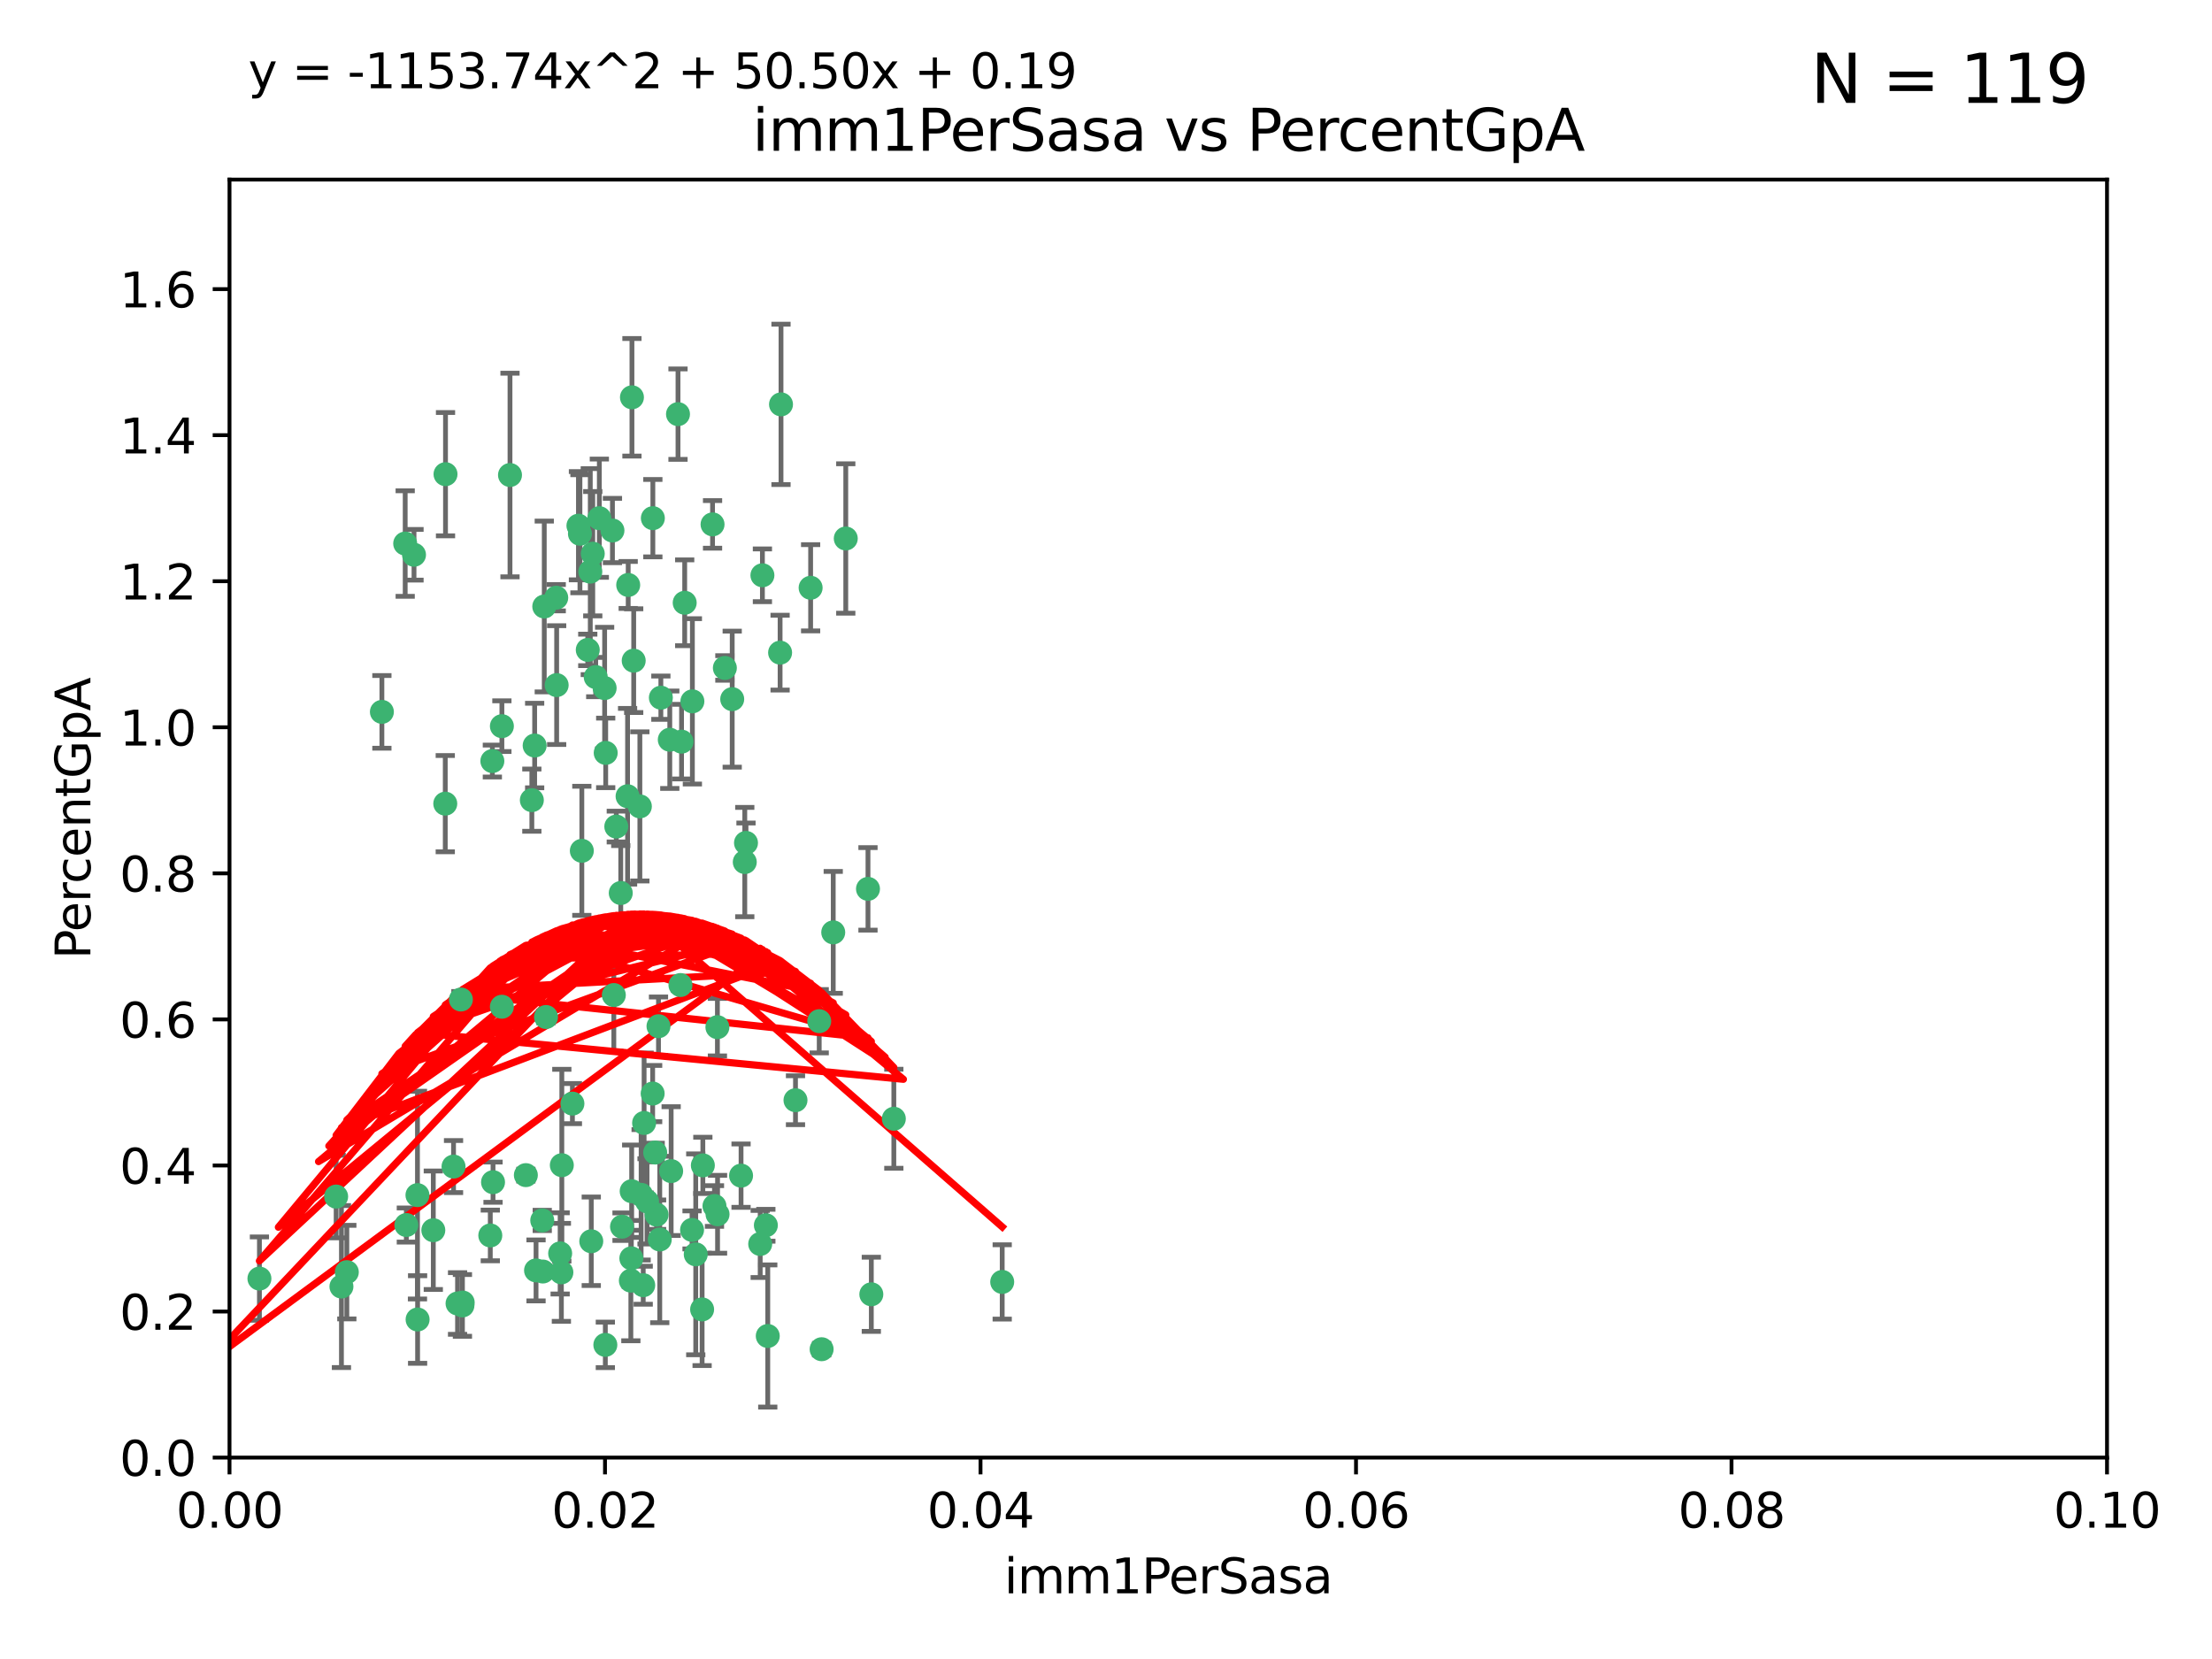 <?xml version="1.0" encoding="utf-8" standalone="no"?>
<!DOCTYPE svg PUBLIC "-//W3C//DTD SVG 1.1//EN"
  "http://www.w3.org/Graphics/SVG/1.1/DTD/svg11.dtd">
<svg xmlns:xlink="http://www.w3.org/1999/xlink" width="460.8pt" height="345.6pt" viewBox="0 0 460.8 345.6" xmlns="http://www.w3.org/2000/svg" version="1.1">
 <defs>
  <style type="text/css">*{stroke-linejoin: round; stroke-linecap: butt}</style>
 </defs>
 <g id="figure_1">
  <g id="patch_1">
   <path d="M 0 345.6 
L 460.8 345.6 
L 460.8 0 
L 0 0 
z
" style="fill: #ffffff"/>
  </g>
  <g id="axes_1">
   <g id="patch_2">
    <path d="M 47.81 303.64 
L 438.93 303.64 
L 438.93 37.411 
L 47.81 37.411 
z
" style="fill: #ffffff"/>
   </g>
   <g id="PathCollection_1">
    <defs>
     <path id="me731990c1d" d="M 0 1.118 
C 0.297 1.118 0.581 1 0.791 0.791 
C 1 0.581 1.118 0.297 1.118 0 
C 1.118 -0.297 1 -0.581 0.791 -0.791 
C 0.581 -1 0.297 -1.118 0 -1.118 
C -0.297 -1.118 -0.581 -1 -0.791 -0.791 
C -1 -0.581 -1.118 -0.297 -1.118 0 
C -1.118 0.297 -1 0.581 -0.791 0.791 
C -0.581 1 -0.297 1.118 0 1.118 
z
" style="stroke: #3cb371"/>
    </defs>
    <g clip-path="url(#p9e0a9007f0)">
     <use xlink:href="#me731990c1d" x="86.246" y="115.568" style="fill: #3cb371; stroke: #3cb371"/>
     <use xlink:href="#me731990c1d" x="84.409" y="113.232" style="fill: #3cb371; stroke: #3cb371"/>
     <use xlink:href="#me731990c1d" x="136.002" y="107.943" style="fill: #3cb371; stroke: #3cb371"/>
     <use xlink:href="#me731990c1d" x="92.809" y="98.781" style="fill: #3cb371; stroke: #3cb371"/>
     <use xlink:href="#me731990c1d" x="113.381" y="126.342" style="fill: #3cb371; stroke: #3cb371"/>
     <use xlink:href="#me731990c1d" x="122.967" y="119.082" style="fill: #3cb371; stroke: #3cb371"/>
     <use xlink:href="#me731990c1d" x="125.956" y="143.336" style="fill: #3cb371; stroke: #3cb371"/>
     <use xlink:href="#me731990c1d" x="104.553" y="151.274" style="fill: #3cb371; stroke: #3cb371"/>
     <use xlink:href="#me731990c1d" x="120.499" y="109.513" style="fill: #3cb371; stroke: #3cb371"/>
     <use xlink:href="#me731990c1d" x="124.099" y="141.043" style="fill: #3cb371; stroke: #3cb371"/>
     <use xlink:href="#me731990c1d" x="110.793" y="166.685" style="fill: #3cb371; stroke: #3cb371"/>
     <use xlink:href="#me731990c1d" x="115.875" y="124.513" style="fill: #3cb371; stroke: #3cb371"/>
     <use xlink:href="#me731990c1d" x="122.442" y="135.386" style="fill: #3cb371; stroke: #3cb371"/>
     <use xlink:href="#me731990c1d" x="106.242" y="98.955" style="fill: #3cb371; stroke: #3cb371"/>
     <use xlink:href="#me731990c1d" x="132.012" y="137.629" style="fill: #3cb371; stroke: #3cb371"/>
     <use xlink:href="#me731990c1d" x="113.744" y="211.864" style="fill: #3cb371; stroke: #3cb371"/>
     <use xlink:href="#me731990c1d" x="124.854" y="107.949" style="fill: #3cb371; stroke: #3cb371"/>
     <use xlink:href="#me731990c1d" x="92.757" y="167.417" style="fill: #3cb371; stroke: #3cb371"/>
     <use xlink:href="#me731990c1d" x="130.866" y="121.859" style="fill: #3cb371; stroke: #3cb371"/>
     <use xlink:href="#me731990c1d" x="141.24" y="86.272" style="fill: #3cb371; stroke: #3cb371"/>
     <use xlink:href="#me731990c1d" x="133.296" y="167.984" style="fill: #3cb371; stroke: #3cb371"/>
     <use xlink:href="#me731990c1d" x="168.868" y="122.444" style="fill: #3cb371; stroke: #3cb371"/>
     <use xlink:href="#me731990c1d" x="123.484" y="115.347" style="fill: #3cb371; stroke: #3cb371"/>
     <use xlink:href="#me731990c1d" x="127.585" y="110.514" style="fill: #3cb371; stroke: #3cb371"/>
     <use xlink:href="#me731990c1d" x="148.437" y="109.239" style="fill: #3cb371; stroke: #3cb371"/>
     <use xlink:href="#me731990c1d" x="130.736" y="165.873" style="fill: #3cb371; stroke: #3cb371"/>
     <use xlink:href="#me731990c1d" x="96.012" y="208.215" style="fill: #3cb371; stroke: #3cb371"/>
     <use xlink:href="#me731990c1d" x="137.67" y="145.341" style="fill: #3cb371; stroke: #3cb371"/>
     <use xlink:href="#me731990c1d" x="149.45" y="213.979" style="fill: #3cb371; stroke: #3cb371"/>
     <use xlink:href="#me731990c1d" x="123.171" y="258.579" style="fill: #3cb371; stroke: #3cb371"/>
     <use xlink:href="#me731990c1d" x="127.872" y="207.286" style="fill: #3cb371; stroke: #3cb371"/>
     <use xlink:href="#me731990c1d" x="142.635" y="125.569" style="fill: #3cb371; stroke: #3cb371"/>
     <use xlink:href="#me731990c1d" x="139.529" y="154.097" style="fill: #3cb371; stroke: #3cb371"/>
     <use xlink:href="#me731990c1d" x="120.813" y="111.192" style="fill: #3cb371; stroke: #3cb371"/>
     <use xlink:href="#me731990c1d" x="158.825" y="119.843" style="fill: #3cb371; stroke: #3cb371"/>
     <use xlink:href="#me731990c1d" x="115.962" y="142.72" style="fill: #3cb371; stroke: #3cb371"/>
     <use xlink:href="#me731990c1d" x="102.566" y="158.542" style="fill: #3cb371; stroke: #3cb371"/>
     <use xlink:href="#me731990c1d" x="152.533" y="145.644" style="fill: #3cb371; stroke: #3cb371"/>
     <use xlink:href="#me731990c1d" x="141.979" y="154.498" style="fill: #3cb371; stroke: #3cb371"/>
     <use xlink:href="#me731990c1d" x="133.558" y="248.904" style="fill: #3cb371; stroke: #3cb371"/>
     <use xlink:href="#me731990c1d" x="137.177" y="213.781" style="fill: #3cb371; stroke: #3cb371"/>
     <use xlink:href="#me731990c1d" x="131.646" y="82.766" style="fill: #3cb371; stroke: #3cb371"/>
     <use xlink:href="#me731990c1d" x="144.236" y="146.106" style="fill: #3cb371; stroke: #3cb371"/>
     <use xlink:href="#me731990c1d" x="137.441" y="258.206" style="fill: #3cb371; stroke: #3cb371"/>
     <use xlink:href="#me731990c1d" x="102.137" y="257.366" style="fill: #3cb371; stroke: #3cb371"/>
     <use xlink:href="#me731990c1d" x="148.837" y="251.235" style="fill: #3cb371; stroke: #3cb371"/>
     <use xlink:href="#me731990c1d" x="162.509" y="135.958" style="fill: #3cb371; stroke: #3cb371"/>
     <use xlink:href="#me731990c1d" x="170.659" y="212.733" style="fill: #3cb371; stroke: #3cb371"/>
     <use xlink:href="#me731990c1d" x="155.405" y="175.59" style="fill: #3cb371; stroke: #3cb371"/>
     <use xlink:href="#me731990c1d" x="79.555" y="148.297" style="fill: #3cb371; stroke: #3cb371"/>
     <use xlink:href="#me731990c1d" x="128.385" y="172.188" style="fill: #3cb371; stroke: #3cb371"/>
     <use xlink:href="#me731990c1d" x="141.751" y="205.202" style="fill: #3cb371; stroke: #3cb371"/>
     <use xlink:href="#me731990c1d" x="176.19" y="112.178" style="fill: #3cb371; stroke: #3cb371"/>
     <use xlink:href="#me731990c1d" x="135.96" y="227.808" style="fill: #3cb371; stroke: #3cb371"/>
     <use xlink:href="#me731990c1d" x="129.315" y="186.034" style="fill: #3cb371; stroke: #3cb371"/>
     <use xlink:href="#me731990c1d" x="162.698" y="84.238" style="fill: #3cb371; stroke: #3cb371"/>
     <use xlink:href="#me731990c1d" x="71.128" y="268.012" style="fill: #3cb371; stroke: #3cb371"/>
     <use xlink:href="#me731990c1d" x="136.488" y="240.095" style="fill: #3cb371; stroke: #3cb371"/>
     <use xlink:href="#me731990c1d" x="131.588" y="248.151" style="fill: #3cb371; stroke: #3cb371"/>
     <use xlink:href="#me731990c1d" x="54.043" y="266.351" style="fill: #3cb371; stroke: #3cb371"/>
     <use xlink:href="#me731990c1d" x="111.378" y="155.307" style="fill: #3cb371; stroke: #3cb371"/>
     <use xlink:href="#me731990c1d" x="180.817" y="185.169" style="fill: #3cb371; stroke: #3cb371"/>
     <use xlink:href="#me731990c1d" x="95.316" y="271.541" style="fill: #3cb371; stroke: #3cb371"/>
     <use xlink:href="#me731990c1d" x="84.647" y="255.193" style="fill: #3cb371; stroke: #3cb371"/>
     <use xlink:href="#me731990c1d" x="121.206" y="177.24" style="fill: #3cb371; stroke: #3cb371"/>
     <use xlink:href="#me731990c1d" x="111.667" y="264.65" style="fill: #3cb371; stroke: #3cb371"/>
     <use xlink:href="#me731990c1d" x="116.946" y="265.053" style="fill: #3cb371; stroke: #3cb371"/>
     <use xlink:href="#me731990c1d" x="72.251" y="265.008" style="fill: #3cb371; stroke: #3cb371"/>
     <use xlink:href="#me731990c1d" x="113.072" y="264.881" style="fill: #3cb371; stroke: #3cb371"/>
     <use xlink:href="#me731990c1d" x="126.179" y="156.841" style="fill: #3cb371; stroke: #3cb371"/>
     <use xlink:href="#me731990c1d" x="117.038" y="242.731" style="fill: #3cb371; stroke: #3cb371"/>
     <use xlink:href="#me731990c1d" x="70.025" y="249.266" style="fill: #3cb371; stroke: #3cb371"/>
     <use xlink:href="#me731990c1d" x="94.48" y="243.018" style="fill: #3cb371; stroke: #3cb371"/>
     <use xlink:href="#me731990c1d" x="96.333" y="271.945" style="fill: #3cb371; stroke: #3cb371"/>
     <use xlink:href="#me731990c1d" x="129.58" y="255.538" style="fill: #3cb371; stroke: #3cb371"/>
     <use xlink:href="#me731990c1d" x="144.937" y="261.303" style="fill: #3cb371; stroke: #3cb371"/>
     <use xlink:href="#me731990c1d" x="154.376" y="244.908" style="fill: #3cb371; stroke: #3cb371"/>
     <use xlink:href="#me731990c1d" x="131.52" y="262.132" style="fill: #3cb371; stroke: #3cb371"/>
     <use xlink:href="#me731990c1d" x="43.08" y="261.239" style="fill: #3cb371; stroke: #3cb371"/>
     <use xlink:href="#me731990c1d" x="159.543" y="255.245" style="fill: #3cb371; stroke: #3cb371"/>
     <use xlink:href="#me731990c1d" x="126.103" y="280.164" style="fill: #3cb371; stroke: #3cb371"/>
     <use xlink:href="#me731990c1d" x="155.151" y="179.582" style="fill: #3cb371; stroke: #3cb371"/>
     <use xlink:href="#me731990c1d" x="90.266" y="256.279" style="fill: #3cb371; stroke: #3cb371"/>
     <use xlink:href="#me731990c1d" x="119.244" y="229.901" style="fill: #3cb371; stroke: #3cb371"/>
     <use xlink:href="#me731990c1d" x="149.48" y="252.958" style="fill: #3cb371; stroke: #3cb371"/>
     <use xlink:href="#me731990c1d" x="86.965" y="248.965" style="fill: #3cb371; stroke: #3cb371"/>
     <use xlink:href="#me731990c1d" x="136.779" y="253.038" style="fill: #3cb371; stroke: #3cb371"/>
     <use xlink:href="#me731990c1d" x="186.202" y="233.055" style="fill: #3cb371; stroke: #3cb371"/>
     <use xlink:href="#me731990c1d" x="171.16" y="281.067" style="fill: #3cb371; stroke: #3cb371"/>
     <use xlink:href="#me731990c1d" x="112.961" y="254.235" style="fill: #3cb371; stroke: #3cb371"/>
     <use xlink:href="#me731990c1d" x="86.994" y="274.874" style="fill: #3cb371; stroke: #3cb371"/>
     <use xlink:href="#me731990c1d" x="151.002" y="139.145" style="fill: #3cb371; stroke: #3cb371"/>
     <use xlink:href="#me731990c1d" x="146.263" y="272.775" style="fill: #3cb371; stroke: #3cb371"/>
     <use xlink:href="#me731990c1d" x="109.546" y="244.8" style="fill: #3cb371; stroke: #3cb371"/>
     <use xlink:href="#me731990c1d" x="102.707" y="246.271" style="fill: #3cb371; stroke: #3cb371"/>
     <use xlink:href="#me731990c1d" x="144.167" y="256.212" style="fill: #3cb371; stroke: #3cb371"/>
     <use xlink:href="#me731990c1d" x="116.69" y="261.105" style="fill: #3cb371; stroke: #3cb371"/>
     <use xlink:href="#me731990c1d" x="96.391" y="271.345" style="fill: #3cb371; stroke: #3cb371"/>
     <use xlink:href="#me731990c1d" x="165.716" y="229.195" style="fill: #3cb371; stroke: #3cb371"/>
     <use xlink:href="#me731990c1d" x="133.995" y="267.733" style="fill: #3cb371; stroke: #3cb371"/>
     <use xlink:href="#me731990c1d" x="159.94" y="278.312" style="fill: #3cb371; stroke: #3cb371"/>
     <use xlink:href="#me731990c1d" x="104.549" y="209.723" style="fill: #3cb371; stroke: #3cb371"/>
     <use xlink:href="#me731990c1d" x="146.417" y="242.769" style="fill: #3cb371; stroke: #3cb371"/>
     <use xlink:href="#me731990c1d" x="131.419" y="266.777" style="fill: #3cb371; stroke: #3cb371"/>
     <use xlink:href="#me731990c1d" x="173.578" y="194.231" style="fill: #3cb371; stroke: #3cb371"/>
     <use xlink:href="#me731990c1d" x="139.814" y="243.962" style="fill: #3cb371; stroke: #3cb371"/>
     <use xlink:href="#me731990c1d" x="134.79" y="250.263" style="fill: #3cb371; stroke: #3cb371"/>
     <use xlink:href="#me731990c1d" x="158.364" y="259.143" style="fill: #3cb371; stroke: #3cb371"/>
     <use xlink:href="#me731990c1d" x="181.513" y="269.626" style="fill: #3cb371; stroke: #3cb371"/>
     <use xlink:href="#me731990c1d" x="134.18" y="233.936" style="fill: #3cb371; stroke: #3cb371"/>
     <use xlink:href="#me731990c1d" x="208.778" y="267.05" style="fill: #3cb371; stroke: #3cb371"/>
    </g>
   </g>
   <g id="matplotlib.axis_1">
    <g id="xtick_1">
     <g id="line2d_1">
      <defs>
       <path id="mc1530b6fdc" d="M 0 0 
L 0 3.5 
" style="stroke: #000000; stroke-width: 0.8"/>
      </defs>
      <g>
       <use xlink:href="#mc1530b6fdc" x="47.81" y="303.64" style="stroke: #000000; stroke-width: 0.8"/>
      </g>
     </g>
     <g id="text_1">
      <!-- 0.00 -->
      <g transform="translate(36.677 318.238)scale(0.1 -0.1)">
       <defs>
        <path id="DejaVuSans-30" d="M 2034 4250 
Q 1547 4250 1301 3770 
Q 1056 3291 1056 2328 
Q 1056 1369 1301 889 
Q 1547 409 2034 409 
Q 2525 409 2770 889 
Q 3016 1369 3016 2328 
Q 3016 3291 2770 3770 
Q 2525 4250 2034 4250 
z
M 2034 4750 
Q 2819 4750 3233 4129 
Q 3647 3509 3647 2328 
Q 3647 1150 3233 529 
Q 2819 -91 2034 -91 
Q 1250 -91 836 529 
Q 422 1150 422 2328 
Q 422 3509 836 4129 
Q 1250 4750 2034 4750 
z
" transform="scale(0.016)"/>
        <path id="DejaVuSans-2e" d="M 684 794 
L 1344 794 
L 1344 0 
L 684 0 
L 684 794 
z
" transform="scale(0.016)"/>
       </defs>
       <use xlink:href="#DejaVuSans-30"/>
       <use xlink:href="#DejaVuSans-2e" x="63.623"/>
       <use xlink:href="#DejaVuSans-30" x="95.41"/>
       <use xlink:href="#DejaVuSans-30" x="159.033"/>
      </g>
     </g>
    </g>
    <g id="xtick_2">
     <g id="line2d_2">
      <g>
       <use xlink:href="#mc1530b6fdc" x="126.034" y="303.64" style="stroke: #000000; stroke-width: 0.8"/>
      </g>
     </g>
     <g id="text_2">
      <!-- 0.02 -->
      <g transform="translate(114.901 318.238)scale(0.1 -0.1)">
       <defs>
        <path id="DejaVuSans-32" d="M 1228 531 
L 3431 531 
L 3431 0 
L 469 0 
L 469 531 
Q 828 903 1448 1529 
Q 2069 2156 2228 2338 
Q 2531 2678 2651 2914 
Q 2772 3150 2772 3378 
Q 2772 3750 2511 3984 
Q 2250 4219 1831 4219 
Q 1534 4219 1204 4116 
Q 875 4013 500 3803 
L 500 4441 
Q 881 4594 1212 4672 
Q 1544 4750 1819 4750 
Q 2544 4750 2975 4387 
Q 3406 4025 3406 3419 
Q 3406 3131 3298 2873 
Q 3191 2616 2906 2266 
Q 2828 2175 2409 1742 
Q 1991 1309 1228 531 
z
" transform="scale(0.016)"/>
       </defs>
       <use xlink:href="#DejaVuSans-30"/>
       <use xlink:href="#DejaVuSans-2e" x="63.623"/>
       <use xlink:href="#DejaVuSans-30" x="95.41"/>
       <use xlink:href="#DejaVuSans-32" x="159.033"/>
      </g>
     </g>
    </g>
    <g id="xtick_3">
     <g id="line2d_3">
      <g>
       <use xlink:href="#mc1530b6fdc" x="204.258" y="303.64" style="stroke: #000000; stroke-width: 0.8"/>
      </g>
     </g>
     <g id="text_3">
      <!-- 0.04 -->
      <g transform="translate(193.125 318.238)scale(0.1 -0.1)">
       <defs>
        <path id="DejaVuSans-34" d="M 2419 4116 
L 825 1625 
L 2419 1625 
L 2419 4116 
z
M 2253 4666 
L 3047 4666 
L 3047 1625 
L 3713 1625 
L 3713 1100 
L 3047 1100 
L 3047 0 
L 2419 0 
L 2419 1100 
L 313 1100 
L 313 1709 
L 2253 4666 
z
" transform="scale(0.016)"/>
       </defs>
       <use xlink:href="#DejaVuSans-30"/>
       <use xlink:href="#DejaVuSans-2e" x="63.623"/>
       <use xlink:href="#DejaVuSans-30" x="95.41"/>
       <use xlink:href="#DejaVuSans-34" x="159.033"/>
      </g>
     </g>
    </g>
    <g id="xtick_4">
     <g id="line2d_4">
      <g>
       <use xlink:href="#mc1530b6fdc" x="282.482" y="303.64" style="stroke: #000000; stroke-width: 0.8"/>
      </g>
     </g>
     <g id="text_4">
      <!-- 0.06 -->
      <g transform="translate(271.349 318.238)scale(0.1 -0.1)">
       <defs>
        <path id="DejaVuSans-36" d="M 2113 2584 
Q 1688 2584 1439 2293 
Q 1191 2003 1191 1497 
Q 1191 994 1439 701 
Q 1688 409 2113 409 
Q 2538 409 2786 701 
Q 3034 994 3034 1497 
Q 3034 2003 2786 2293 
Q 2538 2584 2113 2584 
z
M 3366 4563 
L 3366 3988 
Q 3128 4100 2886 4159 
Q 2644 4219 2406 4219 
Q 1781 4219 1451 3797 
Q 1122 3375 1075 2522 
Q 1259 2794 1537 2939 
Q 1816 3084 2150 3084 
Q 2853 3084 3261 2657 
Q 3669 2231 3669 1497 
Q 3669 778 3244 343 
Q 2819 -91 2113 -91 
Q 1303 -91 875 529 
Q 447 1150 447 2328 
Q 447 3434 972 4092 
Q 1497 4750 2381 4750 
Q 2619 4750 2861 4703 
Q 3103 4656 3366 4563 
z
" transform="scale(0.016)"/>
       </defs>
       <use xlink:href="#DejaVuSans-30"/>
       <use xlink:href="#DejaVuSans-2e" x="63.623"/>
       <use xlink:href="#DejaVuSans-30" x="95.41"/>
       <use xlink:href="#DejaVuSans-36" x="159.033"/>
      </g>
     </g>
    </g>
    <g id="xtick_5">
     <g id="line2d_5">
      <g>
       <use xlink:href="#mc1530b6fdc" x="360.706" y="303.64" style="stroke: #000000; stroke-width: 0.8"/>
      </g>
     </g>
     <g id="text_5">
      <!-- 0.08 -->
      <g transform="translate(349.573 318.238)scale(0.1 -0.1)">
       <defs>
        <path id="DejaVuSans-38" d="M 2034 2216 
Q 1584 2216 1326 1975 
Q 1069 1734 1069 1313 
Q 1069 891 1326 650 
Q 1584 409 2034 409 
Q 2484 409 2743 651 
Q 3003 894 3003 1313 
Q 3003 1734 2745 1975 
Q 2488 2216 2034 2216 
z
M 1403 2484 
Q 997 2584 770 2862 
Q 544 3141 544 3541 
Q 544 4100 942 4425 
Q 1341 4750 2034 4750 
Q 2731 4750 3128 4425 
Q 3525 4100 3525 3541 
Q 3525 3141 3298 2862 
Q 3072 2584 2669 2484 
Q 3125 2378 3379 2068 
Q 3634 1759 3634 1313 
Q 3634 634 3220 271 
Q 2806 -91 2034 -91 
Q 1263 -91 848 271 
Q 434 634 434 1313 
Q 434 1759 690 2068 
Q 947 2378 1403 2484 
z
M 1172 3481 
Q 1172 3119 1398 2916 
Q 1625 2713 2034 2713 
Q 2441 2713 2670 2916 
Q 2900 3119 2900 3481 
Q 2900 3844 2670 4047 
Q 2441 4250 2034 4250 
Q 1625 4250 1398 4047 
Q 1172 3844 1172 3481 
z
" transform="scale(0.016)"/>
       </defs>
       <use xlink:href="#DejaVuSans-30"/>
       <use xlink:href="#DejaVuSans-2e" x="63.623"/>
       <use xlink:href="#DejaVuSans-30" x="95.41"/>
       <use xlink:href="#DejaVuSans-38" x="159.033"/>
      </g>
     </g>
    </g>
    <g id="xtick_6">
     <g id="line2d_6">
      <g>
       <use xlink:href="#mc1530b6fdc" x="438.93" y="303.64" style="stroke: #000000; stroke-width: 0.8"/>
      </g>
     </g>
     <g id="text_6">
      <!-- 0.10 -->
      <g transform="translate(427.797 318.238)scale(0.1 -0.1)">
       <defs>
        <path id="DejaVuSans-31" d="M 794 531 
L 1825 531 
L 1825 4091 
L 703 3866 
L 703 4441 
L 1819 4666 
L 2450 4666 
L 2450 531 
L 3481 531 
L 3481 0 
L 794 0 
L 794 531 
z
" transform="scale(0.016)"/>
       </defs>
       <use xlink:href="#DejaVuSans-30"/>
       <use xlink:href="#DejaVuSans-2e" x="63.623"/>
       <use xlink:href="#DejaVuSans-31" x="95.41"/>
       <use xlink:href="#DejaVuSans-30" x="159.033"/>
      </g>
     </g>
    </g>
    <g id="text_7">
     <!-- imm1PerSasa -->
     <g transform="translate(209.186 331.917)scale(0.1 -0.1)">
      <defs>
       <path id="DejaVuSans-69" d="M 603 3500 
L 1178 3500 
L 1178 0 
L 603 0 
L 603 3500 
z
M 603 4863 
L 1178 4863 
L 1178 4134 
L 603 4134 
L 603 4863 
z
" transform="scale(0.016)"/>
       <path id="DejaVuSans-6d" d="M 3328 2828 
Q 3544 3216 3844 3400 
Q 4144 3584 4550 3584 
Q 5097 3584 5394 3201 
Q 5691 2819 5691 2113 
L 5691 0 
L 5113 0 
L 5113 2094 
Q 5113 2597 4934 2840 
Q 4756 3084 4391 3084 
Q 3944 3084 3684 2787 
Q 3425 2491 3425 1978 
L 3425 0 
L 2847 0 
L 2847 2094 
Q 2847 2600 2669 2842 
Q 2491 3084 2119 3084 
Q 1678 3084 1418 2786 
Q 1159 2488 1159 1978 
L 1159 0 
L 581 0 
L 581 3500 
L 1159 3500 
L 1159 2956 
Q 1356 3278 1631 3431 
Q 1906 3584 2284 3584 
Q 2666 3584 2933 3390 
Q 3200 3197 3328 2828 
z
" transform="scale(0.016)"/>
       <path id="DejaVuSans-50" d="M 1259 4147 
L 1259 2394 
L 2053 2394 
Q 2494 2394 2734 2622 
Q 2975 2850 2975 3272 
Q 2975 3691 2734 3919 
Q 2494 4147 2053 4147 
L 1259 4147 
z
M 628 4666 
L 2053 4666 
Q 2838 4666 3239 4311 
Q 3641 3956 3641 3272 
Q 3641 2581 3239 2228 
Q 2838 1875 2053 1875 
L 1259 1875 
L 1259 0 
L 628 0 
L 628 4666 
z
" transform="scale(0.016)"/>
       <path id="DejaVuSans-65" d="M 3597 1894 
L 3597 1613 
L 953 1613 
Q 991 1019 1311 708 
Q 1631 397 2203 397 
Q 2534 397 2845 478 
Q 3156 559 3463 722 
L 3463 178 
Q 3153 47 2828 -22 
Q 2503 -91 2169 -91 
Q 1331 -91 842 396 
Q 353 884 353 1716 
Q 353 2575 817 3079 
Q 1281 3584 2069 3584 
Q 2775 3584 3186 3129 
Q 3597 2675 3597 1894 
z
M 3022 2063 
Q 3016 2534 2758 2815 
Q 2500 3097 2075 3097 
Q 1594 3097 1305 2825 
Q 1016 2553 972 2059 
L 3022 2063 
z
" transform="scale(0.016)"/>
       <path id="DejaVuSans-72" d="M 2631 2963 
Q 2534 3019 2420 3045 
Q 2306 3072 2169 3072 
Q 1681 3072 1420 2755 
Q 1159 2438 1159 1844 
L 1159 0 
L 581 0 
L 581 3500 
L 1159 3500 
L 1159 2956 
Q 1341 3275 1631 3429 
Q 1922 3584 2338 3584 
Q 2397 3584 2469 3576 
Q 2541 3569 2628 3553 
L 2631 2963 
z
" transform="scale(0.016)"/>
       <path id="DejaVuSans-53" d="M 3425 4513 
L 3425 3897 
Q 3066 4069 2747 4153 
Q 2428 4238 2131 4238 
Q 1616 4238 1336 4038 
Q 1056 3838 1056 3469 
Q 1056 3159 1242 3001 
Q 1428 2844 1947 2747 
L 2328 2669 
Q 3034 2534 3370 2195 
Q 3706 1856 3706 1288 
Q 3706 609 3251 259 
Q 2797 -91 1919 -91 
Q 1588 -91 1214 -16 
Q 841 59 441 206 
L 441 856 
Q 825 641 1194 531 
Q 1563 422 1919 422 
Q 2459 422 2753 634 
Q 3047 847 3047 1241 
Q 3047 1584 2836 1778 
Q 2625 1972 2144 2069 
L 1759 2144 
Q 1053 2284 737 2584 
Q 422 2884 422 3419 
Q 422 4038 858 4394 
Q 1294 4750 2059 4750 
Q 2388 4750 2728 4690 
Q 3069 4631 3425 4513 
z
" transform="scale(0.016)"/>
       <path id="DejaVuSans-61" d="M 2194 1759 
Q 1497 1759 1228 1600 
Q 959 1441 959 1056 
Q 959 750 1161 570 
Q 1363 391 1709 391 
Q 2188 391 2477 730 
Q 2766 1069 2766 1631 
L 2766 1759 
L 2194 1759 
z
M 3341 1997 
L 3341 0 
L 2766 0 
L 2766 531 
Q 2569 213 2275 61 
Q 1981 -91 1556 -91 
Q 1019 -91 701 211 
Q 384 513 384 1019 
Q 384 1609 779 1909 
Q 1175 2209 1959 2209 
L 2766 2209 
L 2766 2266 
Q 2766 2663 2505 2880 
Q 2244 3097 1772 3097 
Q 1472 3097 1187 3025 
Q 903 2953 641 2809 
L 641 3341 
Q 956 3463 1253 3523 
Q 1550 3584 1831 3584 
Q 2591 3584 2966 3190 
Q 3341 2797 3341 1997 
z
" transform="scale(0.016)"/>
       <path id="DejaVuSans-73" d="M 2834 3397 
L 2834 2853 
Q 2591 2978 2328 3040 
Q 2066 3103 1784 3103 
Q 1356 3103 1142 2972 
Q 928 2841 928 2578 
Q 928 2378 1081 2264 
Q 1234 2150 1697 2047 
L 1894 2003 
Q 2506 1872 2764 1633 
Q 3022 1394 3022 966 
Q 3022 478 2636 193 
Q 2250 -91 1575 -91 
Q 1294 -91 989 -36 
Q 684 19 347 128 
L 347 722 
Q 666 556 975 473 
Q 1284 391 1588 391 
Q 1994 391 2212 530 
Q 2431 669 2431 922 
Q 2431 1156 2273 1281 
Q 2116 1406 1581 1522 
L 1381 1569 
Q 847 1681 609 1914 
Q 372 2147 372 2553 
Q 372 3047 722 3315 
Q 1072 3584 1716 3584 
Q 2034 3584 2315 3537 
Q 2597 3491 2834 3397 
z
" transform="scale(0.016)"/>
      </defs>
      <use xlink:href="#DejaVuSans-69"/>
      <use xlink:href="#DejaVuSans-6d" x="27.783"/>
      <use xlink:href="#DejaVuSans-6d" x="125.195"/>
      <use xlink:href="#DejaVuSans-31" x="222.607"/>
      <use xlink:href="#DejaVuSans-50" x="286.23"/>
      <use xlink:href="#DejaVuSans-65" x="342.908"/>
      <use xlink:href="#DejaVuSans-72" x="404.432"/>
      <use xlink:href="#DejaVuSans-53" x="445.545"/>
      <use xlink:href="#DejaVuSans-61" x="509.021"/>
      <use xlink:href="#DejaVuSans-73" x="570.301"/>
      <use xlink:href="#DejaVuSans-61" x="622.4"/>
     </g>
    </g>
   </g>
   <g id="matplotlib.axis_2">
    <g id="ytick_1">
     <g id="line2d_7">
      <defs>
       <path id="m0744c697fe" d="M 0 0 
L -3.5 0 
" style="stroke: #000000; stroke-width: 0.8"/>
      </defs>
      <g>
       <use xlink:href="#m0744c697fe" x="47.81" y="303.64" style="stroke: #000000; stroke-width: 0.8"/>
      </g>
     </g>
     <g id="text_8">
      <!-- 0.0 -->
      <g transform="translate(24.907 307.439)scale(0.1 -0.1)">
       <use xlink:href="#DejaVuSans-30"/>
       <use xlink:href="#DejaVuSans-2e" x="63.623"/>
       <use xlink:href="#DejaVuSans-30" x="95.41"/>
      </g>
     </g>
    </g>
    <g id="ytick_2">
     <g id="line2d_8">
      <g>
       <use xlink:href="#m0744c697fe" x="47.81" y="273.214" style="stroke: #000000; stroke-width: 0.8"/>
      </g>
     </g>
     <g id="text_9">
      <!-- 0.2 -->
      <g transform="translate(24.907 277.013)scale(0.1 -0.1)">
       <use xlink:href="#DejaVuSans-30"/>
       <use xlink:href="#DejaVuSans-2e" x="63.623"/>
       <use xlink:href="#DejaVuSans-32" x="95.41"/>
      </g>
     </g>
    </g>
    <g id="ytick_3">
     <g id="line2d_9">
      <g>
       <use xlink:href="#m0744c697fe" x="47.81" y="242.788" style="stroke: #000000; stroke-width: 0.8"/>
      </g>
     </g>
     <g id="text_10">
      <!-- 0.4 -->
      <g transform="translate(24.907 246.587)scale(0.1 -0.1)">
       <use xlink:href="#DejaVuSans-30"/>
       <use xlink:href="#DejaVuSans-2e" x="63.623"/>
       <use xlink:href="#DejaVuSans-34" x="95.41"/>
      </g>
     </g>
    </g>
    <g id="ytick_4">
     <g id="line2d_10">
      <g>
       <use xlink:href="#m0744c697fe" x="47.81" y="212.362" style="stroke: #000000; stroke-width: 0.8"/>
      </g>
     </g>
     <g id="text_11">
      <!-- 0.6 -->
      <g transform="translate(24.907 216.161)scale(0.1 -0.1)">
       <use xlink:href="#DejaVuSans-30"/>
       <use xlink:href="#DejaVuSans-2e" x="63.623"/>
       <use xlink:href="#DejaVuSans-36" x="95.41"/>
      </g>
     </g>
    </g>
    <g id="ytick_5">
     <g id="line2d_11">
      <g>
       <use xlink:href="#m0744c697fe" x="47.81" y="181.935" style="stroke: #000000; stroke-width: 0.8"/>
      </g>
     </g>
     <g id="text_12">
      <!-- 0.8 -->
      <g transform="translate(24.907 185.735)scale(0.1 -0.1)">
       <use xlink:href="#DejaVuSans-30"/>
       <use xlink:href="#DejaVuSans-2e" x="63.623"/>
       <use xlink:href="#DejaVuSans-38" x="95.41"/>
      </g>
     </g>
    </g>
    <g id="ytick_6">
     <g id="line2d_12">
      <g>
       <use xlink:href="#m0744c697fe" x="47.81" y="151.509" style="stroke: #000000; stroke-width: 0.8"/>
      </g>
     </g>
     <g id="text_13">
      <!-- 1.0 -->
      <g transform="translate(24.907 155.308)scale(0.1 -0.1)">
       <use xlink:href="#DejaVuSans-31"/>
       <use xlink:href="#DejaVuSans-2e" x="63.623"/>
       <use xlink:href="#DejaVuSans-30" x="95.41"/>
      </g>
     </g>
    </g>
    <g id="ytick_7">
     <g id="line2d_13">
      <g>
       <use xlink:href="#m0744c697fe" x="47.81" y="121.083" style="stroke: #000000; stroke-width: 0.8"/>
      </g>
     </g>
     <g id="text_14">
      <!-- 1.2 -->
      <g transform="translate(24.907 124.882)scale(0.1 -0.1)">
       <use xlink:href="#DejaVuSans-31"/>
       <use xlink:href="#DejaVuSans-2e" x="63.623"/>
       <use xlink:href="#DejaVuSans-32" x="95.41"/>
      </g>
     </g>
    </g>
    <g id="ytick_8">
     <g id="line2d_14">
      <g>
       <use xlink:href="#m0744c697fe" x="47.81" y="90.657" style="stroke: #000000; stroke-width: 0.8"/>
      </g>
     </g>
     <g id="text_15">
      <!-- 1.4 -->
      <g transform="translate(24.907 94.456)scale(0.1 -0.1)">
       <use xlink:href="#DejaVuSans-31"/>
       <use xlink:href="#DejaVuSans-2e" x="63.623"/>
       <use xlink:href="#DejaVuSans-34" x="95.41"/>
      </g>
     </g>
    </g>
    <g id="ytick_9">
     <g id="line2d_15">
      <g>
       <use xlink:href="#m0744c697fe" x="47.81" y="60.231" style="stroke: #000000; stroke-width: 0.8"/>
      </g>
     </g>
     <g id="text_16">
      <!-- 1.6 -->
      <g transform="translate(24.907 64.03)scale(0.1 -0.1)">
       <use xlink:href="#DejaVuSans-31"/>
       <use xlink:href="#DejaVuSans-2e" x="63.623"/>
       <use xlink:href="#DejaVuSans-36" x="95.41"/>
      </g>
     </g>
    </g>
    <g id="text_17">
     <!-- PercentGpA -->
     <g transform="translate(18.827 199.802)rotate(-90)scale(0.1 -0.1)">
      <defs>
       <path id="DejaVuSans-63" d="M 3122 3366 
L 3122 2828 
Q 2878 2963 2633 3030 
Q 2388 3097 2138 3097 
Q 1578 3097 1268 2742 
Q 959 2388 959 1747 
Q 959 1106 1268 751 
Q 1578 397 2138 397 
Q 2388 397 2633 464 
Q 2878 531 3122 666 
L 3122 134 
Q 2881 22 2623 -34 
Q 2366 -91 2075 -91 
Q 1284 -91 818 406 
Q 353 903 353 1747 
Q 353 2603 823 3093 
Q 1294 3584 2113 3584 
Q 2378 3584 2631 3529 
Q 2884 3475 3122 3366 
z
" transform="scale(0.016)"/>
       <path id="DejaVuSans-6e" d="M 3513 2113 
L 3513 0 
L 2938 0 
L 2938 2094 
Q 2938 2591 2744 2837 
Q 2550 3084 2163 3084 
Q 1697 3084 1428 2787 
Q 1159 2491 1159 1978 
L 1159 0 
L 581 0 
L 581 3500 
L 1159 3500 
L 1159 2956 
Q 1366 3272 1645 3428 
Q 1925 3584 2291 3584 
Q 2894 3584 3203 3211 
Q 3513 2838 3513 2113 
z
" transform="scale(0.016)"/>
       <path id="DejaVuSans-74" d="M 1172 4494 
L 1172 3500 
L 2356 3500 
L 2356 3053 
L 1172 3053 
L 1172 1153 
Q 1172 725 1289 603 
Q 1406 481 1766 481 
L 2356 481 
L 2356 0 
L 1766 0 
Q 1100 0 847 248 
Q 594 497 594 1153 
L 594 3053 
L 172 3053 
L 172 3500 
L 594 3500 
L 594 4494 
L 1172 4494 
z
" transform="scale(0.016)"/>
       <path id="DejaVuSans-47" d="M 3809 666 
L 3809 1919 
L 2778 1919 
L 2778 2438 
L 4434 2438 
L 4434 434 
Q 4069 175 3628 42 
Q 3188 -91 2688 -91 
Q 1594 -91 976 548 
Q 359 1188 359 2328 
Q 359 3472 976 4111 
Q 1594 4750 2688 4750 
Q 3144 4750 3555 4637 
Q 3966 4525 4313 4306 
L 4313 3634 
Q 3963 3931 3569 4081 
Q 3175 4231 2741 4231 
Q 1884 4231 1454 3753 
Q 1025 3275 1025 2328 
Q 1025 1384 1454 906 
Q 1884 428 2741 428 
Q 3075 428 3337 486 
Q 3600 544 3809 666 
z
" transform="scale(0.016)"/>
       <path id="DejaVuSans-70" d="M 1159 525 
L 1159 -1331 
L 581 -1331 
L 581 3500 
L 1159 3500 
L 1159 2969 
Q 1341 3281 1617 3432 
Q 1894 3584 2278 3584 
Q 2916 3584 3314 3078 
Q 3713 2572 3713 1747 
Q 3713 922 3314 415 
Q 2916 -91 2278 -91 
Q 1894 -91 1617 61 
Q 1341 213 1159 525 
z
M 3116 1747 
Q 3116 2381 2855 2742 
Q 2594 3103 2138 3103 
Q 1681 3103 1420 2742 
Q 1159 2381 1159 1747 
Q 1159 1113 1420 752 
Q 1681 391 2138 391 
Q 2594 391 2855 752 
Q 3116 1113 3116 1747 
z
" transform="scale(0.016)"/>
       <path id="DejaVuSans-41" d="M 2188 4044 
L 1331 1722 
L 3047 1722 
L 2188 4044 
z
M 1831 4666 
L 2547 4666 
L 4325 0 
L 3669 0 
L 3244 1197 
L 1141 1197 
L 716 0 
L 50 0 
L 1831 4666 
z
" transform="scale(0.016)"/>
      </defs>
      <use xlink:href="#DejaVuSans-50"/>
      <use xlink:href="#DejaVuSans-65" x="56.678"/>
      <use xlink:href="#DejaVuSans-72" x="118.201"/>
      <use xlink:href="#DejaVuSans-63" x="157.064"/>
      <use xlink:href="#DejaVuSans-65" x="212.045"/>
      <use xlink:href="#DejaVuSans-6e" x="273.568"/>
      <use xlink:href="#DejaVuSans-74" x="336.947"/>
      <use xlink:href="#DejaVuSans-47" x="376.156"/>
      <use xlink:href="#DejaVuSans-70" x="453.646"/>
      <use xlink:href="#DejaVuSans-41" x="517.123"/>
     </g>
    </g>
   </g>
   <g id="LineCollection_1">
    <path d="M 86.246 120.843 
L 86.246 110.292 
" clip-path="url(#p9e0a9007f0)" style="fill: none; stroke: #696969"/>
    <path d="M 84.409 124.224 
L 84.409 102.241 
" clip-path="url(#p9e0a9007f0)" style="fill: none; stroke: #696969"/>
    <path d="M 136.002 116.002 
L 136.002 99.884 
" clip-path="url(#p9e0a9007f0)" style="fill: none; stroke: #696969"/>
    <path d="M 92.809 111.622 
L 92.809 85.94 
" clip-path="url(#p9e0a9007f0)" style="fill: none; stroke: #696969"/>
    <path d="M 113.381 144.131 
L 113.381 108.553 
" clip-path="url(#p9e0a9007f0)" style="fill: none; stroke: #696969"/>
    <path d="M 122.967 140.54 
L 122.967 97.624 
" clip-path="url(#p9e0a9007f0)" style="fill: none; stroke: #696969"/>
    <path d="M 125.956 155.999 
L 125.956 130.673 
" clip-path="url(#p9e0a9007f0)" style="fill: none; stroke: #696969"/>
    <path d="M 104.553 156.555 
L 104.553 145.993 
" clip-path="url(#p9e0a9007f0)" style="fill: none; stroke: #696969"/>
    <path d="M 120.499 120.79 
L 120.499 98.237 
" clip-path="url(#p9e0a9007f0)" style="fill: none; stroke: #696969"/>
    <path d="M 124.099 145.137 
L 124.099 136.95 
" clip-path="url(#p9e0a9007f0)" style="fill: none; stroke: #696969"/>
    <path d="M 110.793 173.167 
L 110.793 160.202 
" clip-path="url(#p9e0a9007f0)" style="fill: none; stroke: #696969"/>
    <path d="M 115.875 127.259 
L 115.875 121.767 
" clip-path="url(#p9e0a9007f0)" style="fill: none; stroke: #696969"/>
    <path d="M 122.442 138.663 
L 122.442 132.109 
" clip-path="url(#p9e0a9007f0)" style="fill: none; stroke: #696969"/>
    <path d="M 106.242 120.165 
L 106.242 77.745 
" clip-path="url(#p9e0a9007f0)" style="fill: none; stroke: #696969"/>
    <path d="M 132.012 148.436 
L 132.012 126.823 
" clip-path="url(#p9e0a9007f0)" style="fill: none; stroke: #696969"/>
    <path d="M 113.744 213.072 
L 113.744 210.656 
" clip-path="url(#p9e0a9007f0)" style="fill: none; stroke: #696969"/>
    <path d="M 124.854 120.265 
L 124.854 95.634 
" clip-path="url(#p9e0a9007f0)" style="fill: none; stroke: #696969"/>
    <path d="M 92.757 177.442 
L 92.757 157.392 
" clip-path="url(#p9e0a9007f0)" style="fill: none; stroke: #696969"/>
    <path d="M 130.866 126.751 
L 130.866 116.967 
" clip-path="url(#p9e0a9007f0)" style="fill: none; stroke: #696969"/>
    <path d="M 141.24 95.691 
L 141.24 76.852 
" clip-path="url(#p9e0a9007f0)" style="fill: none; stroke: #696969"/>
    <path d="M 133.296 183.521 
L 133.296 152.447 
" clip-path="url(#p9e0a9007f0)" style="fill: none; stroke: #696969"/>
    <path d="M 168.868 131.425 
L 168.868 113.463 
" clip-path="url(#p9e0a9007f0)" style="fill: none; stroke: #696969"/>
    <path d="M 123.484 128.299 
L 123.484 102.395 
" clip-path="url(#p9e0a9007f0)" style="fill: none; stroke: #696969"/>
    <path d="M 127.585 117.217 
L 127.585 103.811 
" clip-path="url(#p9e0a9007f0)" style="fill: none; stroke: #696969"/>
    <path d="M 148.437 114.195 
L 148.437 104.283 
" clip-path="url(#p9e0a9007f0)" style="fill: none; stroke: #696969"/>
    <path d="M 130.736 184.172 
L 130.736 147.574 
" clip-path="url(#p9e0a9007f0)" style="fill: none; stroke: #696969"/>
    <path d="M 96.012 209.889 
L 96.012 206.542 
" clip-path="url(#p9e0a9007f0)" style="fill: none; stroke: #696969"/>
    <path d="M 137.67 149.851 
L 137.67 140.831 
" clip-path="url(#p9e0a9007f0)" style="fill: none; stroke: #696969"/>
    <path d="M 149.45 219.969 
L 149.45 207.99 
" clip-path="url(#p9e0a9007f0)" style="fill: none; stroke: #696969"/>
    <path d="M 123.171 267.795 
L 123.171 249.362 
" clip-path="url(#p9e0a9007f0)" style="fill: none; stroke: #696969"/>
    <path d="M 127.872 218.975 
L 127.872 195.596 
" clip-path="url(#p9e0a9007f0)" style="fill: none; stroke: #696969"/>
    <path d="M 142.635 134.51 
L 142.635 116.629 
" clip-path="url(#p9e0a9007f0)" style="fill: none; stroke: #696969"/>
    <path d="M 139.529 164.246 
L 139.529 143.949 
" clip-path="url(#p9e0a9007f0)" style="fill: none; stroke: #696969"/>
    <path d="M 120.813 123.488 
L 120.813 98.897 
" clip-path="url(#p9e0a9007f0)" style="fill: none; stroke: #696969"/>
    <path d="M 158.825 125.336 
L 158.825 114.351 
" clip-path="url(#p9e0a9007f0)" style="fill: none; stroke: #696969"/>
    <path d="M 115.962 155.094 
L 115.962 130.347 
" clip-path="url(#p9e0a9007f0)" style="fill: none; stroke: #696969"/>
    <path d="M 102.566 161.867 
L 102.566 155.217 
" clip-path="url(#p9e0a9007f0)" style="fill: none; stroke: #696969"/>
    <path d="M 152.533 159.813 
L 152.533 131.474 
" clip-path="url(#p9e0a9007f0)" style="fill: none; stroke: #696969"/>
    <path d="M 141.979 162.273 
L 141.979 146.722 
" clip-path="url(#p9e0a9007f0)" style="fill: none; stroke: #696969"/>
    <path d="M 133.558 262.485 
L 133.558 235.322 
" clip-path="url(#p9e0a9007f0)" style="fill: none; stroke: #696969"/>
    <path d="M 137.177 219.871 
L 137.177 207.692 
" clip-path="url(#p9e0a9007f0)" style="fill: none; stroke: #696969"/>
    <path d="M 131.646 95.013 
L 131.646 70.519 
" clip-path="url(#p9e0a9007f0)" style="fill: none; stroke: #696969"/>
    <path d="M 144.236 163.326 
L 144.236 128.886 
" clip-path="url(#p9e0a9007f0)" style="fill: none; stroke: #696969"/>
    <path d="M 137.441 275.539 
L 137.441 240.873 
" clip-path="url(#p9e0a9007f0)" style="fill: none; stroke: #696969"/>
    <path d="M 102.137 262.642 
L 102.137 252.09 
" clip-path="url(#p9e0a9007f0)" style="fill: none; stroke: #696969"/>
    <path d="M 148.837 255.474 
L 148.837 246.995 
" clip-path="url(#p9e0a9007f0)" style="fill: none; stroke: #696969"/>
    <path d="M 162.509 143.75 
L 162.509 128.166 
" clip-path="url(#p9e0a9007f0)" style="fill: none; stroke: #696969"/>
    <path d="M 170.659 219.331 
L 170.659 206.134 
" clip-path="url(#p9e0a9007f0)" style="fill: none; stroke: #696969"/>
    <path d="M 155.405 179.727 
L 155.405 171.452 
" clip-path="url(#p9e0a9007f0)" style="fill: none; stroke: #696969"/>
    <path d="M 79.555 155.865 
L 79.555 140.729 
" clip-path="url(#p9e0a9007f0)" style="fill: none; stroke: #696969"/>
    <path d="M 128.385 175.398 
L 128.385 168.977 
" clip-path="url(#p9e0a9007f0)" style="fill: none; stroke: #696969"/>
    <path d="M 141.751 206.291 
L 141.751 204.114 
" clip-path="url(#p9e0a9007f0)" style="fill: none; stroke: #696969"/>
    <path d="M 176.19 127.743 
L 176.19 96.614 
" clip-path="url(#p9e0a9007f0)" style="fill: none; stroke: #696969"/>
    <path d="M 135.96 233.669 
L 135.96 221.948 
" clip-path="url(#p9e0a9007f0)" style="fill: none; stroke: #696969"/>
    <path d="M 129.315 195.91 
L 129.315 176.158 
" clip-path="url(#p9e0a9007f0)" style="fill: none; stroke: #696969"/>
    <path d="M 162.698 100.942 
L 162.698 67.533 
" clip-path="url(#p9e0a9007f0)" style="fill: none; stroke: #696969"/>
    <path d="M 71.128 284.883 
L 71.128 251.14 
" clip-path="url(#p9e0a9007f0)" style="fill: none; stroke: #696969"/>
    <path d="M 136.488 242.046 
L 136.488 238.144 
" clip-path="url(#p9e0a9007f0)" style="fill: none; stroke: #696969"/>
    <path d="M 131.588 257.777 
L 131.588 238.526 
" clip-path="url(#p9e0a9007f0)" style="fill: none; stroke: #696969"/>
    <path d="M 54.043 275.032 
L 54.043 257.671 
" clip-path="url(#p9e0a9007f0)" style="fill: none; stroke: #696969"/>
    <path d="M 111.378 164.111 
L 111.378 146.503 
" clip-path="url(#p9e0a9007f0)" style="fill: none; stroke: #696969"/>
    <path d="M 180.817 193.766 
L 180.817 176.573 
" clip-path="url(#p9e0a9007f0)" style="fill: none; stroke: #696969"/>
    <path d="M 95.316 277.958 
L 95.316 265.123 
" clip-path="url(#p9e0a9007f0)" style="fill: none; stroke: #696969"/>
    <path d="M 84.647 258.749 
L 84.647 251.637 
" clip-path="url(#p9e0a9007f0)" style="fill: none; stroke: #696969"/>
    <path d="M 121.206 190.686 
L 121.206 163.794 
" clip-path="url(#p9e0a9007f0)" style="fill: none; stroke: #696969"/>
    <path d="M 111.667 270.998 
L 111.667 258.301 
" clip-path="url(#p9e0a9007f0)" style="fill: none; stroke: #696969"/>
    <path d="M 116.946 275.259 
L 116.946 254.847 
" clip-path="url(#p9e0a9007f0)" style="fill: none; stroke: #696969"/>
    <path d="M 72.251 274.757 
L 72.251 255.26 
" clip-path="url(#p9e0a9007f0)" style="fill: none; stroke: #696969"/>
    <path d="M 113.072 266.043 
L 113.072 263.72 
" clip-path="url(#p9e0a9007f0)" style="fill: none; stroke: #696969"/>
    <path d="M 126.179 164.083 
L 126.179 149.6 
" clip-path="url(#p9e0a9007f0)" style="fill: none; stroke: #696969"/>
    <path d="M 117.038 262.705 
L 117.038 222.756 
" clip-path="url(#p9e0a9007f0)" style="fill: none; stroke: #696969"/>
    <path d="M 70.025 257.867 
L 70.025 240.665 
" clip-path="url(#p9e0a9007f0)" style="fill: none; stroke: #696969"/>
    <path d="M 94.48 248.44 
L 94.48 237.595 
" clip-path="url(#p9e0a9007f0)" style="fill: none; stroke: #696969"/>
    <path d="M 96.333 278.374 
L 96.333 265.516 
" clip-path="url(#p9e0a9007f0)" style="fill: none; stroke: #696969"/>
    <path d="M 129.58 258.403 
L 129.58 252.673 
" clip-path="url(#p9e0a9007f0)" style="fill: none; stroke: #696969"/>
    <path d="M 144.937 282.228 
L 144.937 240.379 
" clip-path="url(#p9e0a9007f0)" style="fill: none; stroke: #696969"/>
    <path d="M 154.376 251.51 
L 154.376 238.307 
" clip-path="url(#p9e0a9007f0)" style="fill: none; stroke: #696969"/>
    <path d="M 131.52 267.98 
L 131.52 256.283 
" clip-path="url(#p9e0a9007f0)" style="fill: none; stroke: #696969"/>
    <path d="M 43.08 266.393 
L 43.08 256.084 
" clip-path="url(#p9e0a9007f0)" style="fill: none; stroke: #696969"/>
    <path d="M 159.543 258.566 
L 159.543 251.924 
" clip-path="url(#p9e0a9007f0)" style="fill: none; stroke: #696969"/>
    <path d="M 126.103 284.905 
L 126.103 275.422 
" clip-path="url(#p9e0a9007f0)" style="fill: none; stroke: #696969"/>
    <path d="M 155.151 190.966 
L 155.151 168.198 
" clip-path="url(#p9e0a9007f0)" style="fill: none; stroke: #696969"/>
    <path d="M 90.266 268.618 
L 90.266 243.941 
" clip-path="url(#p9e0a9007f0)" style="fill: none; stroke: #696969"/>
    <path d="M 119.244 234.081 
L 119.244 225.72 
" clip-path="url(#p9e0a9007f0)" style="fill: none; stroke: #696969"/>
    <path d="M 149.48 261.068 
L 149.48 244.848 
" clip-path="url(#p9e0a9007f0)" style="fill: none; stroke: #696969"/>
    <path d="M 86.965 270.602 
L 86.965 227.328 
" clip-path="url(#p9e0a9007f0)" style="fill: none; stroke: #696969"/>
    <path d="M 136.779 256.103 
L 136.779 249.973 
" clip-path="url(#p9e0a9007f0)" style="fill: none; stroke: #696969"/>
    <path d="M 186.202 243.372 
L 186.202 222.737 
" clip-path="url(#p9e0a9007f0)" style="fill: none; stroke: #696969"/>
    <path d="M 171.16 282.277 
L 171.16 279.858 
" clip-path="url(#p9e0a9007f0)" style="fill: none; stroke: #696969"/>
    <path d="M 112.961 256.351 
L 112.961 252.119 
" clip-path="url(#p9e0a9007f0)" style="fill: none; stroke: #696969"/>
    <path d="M 86.994 283.998 
L 86.994 265.751 
" clip-path="url(#p9e0a9007f0)" style="fill: none; stroke: #696969"/>
    <path d="M 151.002 141.705 
L 151.002 136.585 
" clip-path="url(#p9e0a9007f0)" style="fill: none; stroke: #696969"/>
    <path d="M 146.263 284.475 
L 146.263 261.075 
" clip-path="url(#p9e0a9007f0)" style="fill: none; stroke: #696969"/>
    <path d="M 109.546 246.035 
L 109.546 243.565 
" clip-path="url(#p9e0a9007f0)" style="fill: none; stroke: #696969"/>
    <path d="M 102.707 250.461 
L 102.707 242.082 
" clip-path="url(#p9e0a9007f0)" style="fill: none; stroke: #696969"/>
    <path d="M 144.167 260.173 
L 144.167 252.252 
" clip-path="url(#p9e0a9007f0)" style="fill: none; stroke: #696969"/>
    <path d="M 116.69 269.56 
L 116.69 252.649 
" clip-path="url(#p9e0a9007f0)" style="fill: none; stroke: #696969"/>
    <path d="M 96.391 272.281 
L 96.391 270.409 
" clip-path="url(#p9e0a9007f0)" style="fill: none; stroke: #696969"/>
    <path d="M 165.716 234.289 
L 165.716 224.102 
" clip-path="url(#p9e0a9007f0)" style="fill: none; stroke: #696969"/>
    <path d="M 133.995 271.693 
L 133.995 263.773 
" clip-path="url(#p9e0a9007f0)" style="fill: none; stroke: #696969"/>
    <path d="M 159.94 293.118 
L 159.94 263.505 
" clip-path="url(#p9e0a9007f0)" style="fill: none; stroke: #696969"/>
    <path d="M 104.549 217.076 
L 104.549 202.37 
" clip-path="url(#p9e0a9007f0)" style="fill: none; stroke: #696969"/>
    <path d="M 146.417 248.63 
L 146.417 236.908 
" clip-path="url(#p9e0a9007f0)" style="fill: none; stroke: #696969"/>
    <path d="M 131.419 279.306 
L 131.419 254.248 
" clip-path="url(#p9e0a9007f0)" style="fill: none; stroke: #696969"/>
    <path d="M 173.578 206.922 
L 173.578 181.54 
" clip-path="url(#p9e0a9007f0)" style="fill: none; stroke: #696969"/>
    <path d="M 139.814 257.376 
L 139.814 230.547 
" clip-path="url(#p9e0a9007f0)" style="fill: none; stroke: #696969"/>
    <path d="M 134.79 259.14 
L 134.79 241.386 
" clip-path="url(#p9e0a9007f0)" style="fill: none; stroke: #696969"/>
    <path d="M 158.364 266.127 
L 158.364 252.16 
" clip-path="url(#p9e0a9007f0)" style="fill: none; stroke: #696969"/>
    <path d="M 181.513 277.354 
L 181.513 261.898 
" clip-path="url(#p9e0a9007f0)" style="fill: none; stroke: #696969"/>
    <path d="M 134.18 248.509 
L 134.18 219.362 
" clip-path="url(#p9e0a9007f0)" style="fill: none; stroke: #696969"/>
    <path d="M 208.778 274.792 
L 208.778 259.308 
" clip-path="url(#p9e0a9007f0)" style="fill: none; stroke: #696969"/>
   </g>
   <g id="line2d_16">
    <defs>
     <path id="m4ae423dbfd" d="M 2 0 
L -2 -0 
" style="stroke: #696969"/>
    </defs>
    <g clip-path="url(#p9e0a9007f0)">
     <use xlink:href="#m4ae423dbfd" x="86.246" y="120.843" style="fill: #696969; stroke: #696969"/>
     <use xlink:href="#m4ae423dbfd" x="84.409" y="124.224" style="fill: #696969; stroke: #696969"/>
     <use xlink:href="#m4ae423dbfd" x="136.002" y="116.002" style="fill: #696969; stroke: #696969"/>
     <use xlink:href="#m4ae423dbfd" x="92.809" y="111.622" style="fill: #696969; stroke: #696969"/>
     <use xlink:href="#m4ae423dbfd" x="113.381" y="144.131" style="fill: #696969; stroke: #696969"/>
     <use xlink:href="#m4ae423dbfd" x="122.967" y="140.54" style="fill: #696969; stroke: #696969"/>
     <use xlink:href="#m4ae423dbfd" x="125.956" y="155.999" style="fill: #696969; stroke: #696969"/>
     <use xlink:href="#m4ae423dbfd" x="104.553" y="156.555" style="fill: #696969; stroke: #696969"/>
     <use xlink:href="#m4ae423dbfd" x="120.499" y="120.79" style="fill: #696969; stroke: #696969"/>
     <use xlink:href="#m4ae423dbfd" x="124.099" y="145.137" style="fill: #696969; stroke: #696969"/>
     <use xlink:href="#m4ae423dbfd" x="110.793" y="173.167" style="fill: #696969; stroke: #696969"/>
     <use xlink:href="#m4ae423dbfd" x="115.875" y="127.259" style="fill: #696969; stroke: #696969"/>
     <use xlink:href="#m4ae423dbfd" x="122.442" y="138.663" style="fill: #696969; stroke: #696969"/>
     <use xlink:href="#m4ae423dbfd" x="106.242" y="120.165" style="fill: #696969; stroke: #696969"/>
     <use xlink:href="#m4ae423dbfd" x="132.012" y="148.436" style="fill: #696969; stroke: #696969"/>
     <use xlink:href="#m4ae423dbfd" x="113.744" y="213.072" style="fill: #696969; stroke: #696969"/>
     <use xlink:href="#m4ae423dbfd" x="124.854" y="120.265" style="fill: #696969; stroke: #696969"/>
     <use xlink:href="#m4ae423dbfd" x="92.757" y="177.442" style="fill: #696969; stroke: #696969"/>
     <use xlink:href="#m4ae423dbfd" x="130.866" y="126.751" style="fill: #696969; stroke: #696969"/>
     <use xlink:href="#m4ae423dbfd" x="141.24" y="95.691" style="fill: #696969; stroke: #696969"/>
     <use xlink:href="#m4ae423dbfd" x="133.296" y="183.521" style="fill: #696969; stroke: #696969"/>
     <use xlink:href="#m4ae423dbfd" x="168.868" y="131.425" style="fill: #696969; stroke: #696969"/>
     <use xlink:href="#m4ae423dbfd" x="123.484" y="128.299" style="fill: #696969; stroke: #696969"/>
     <use xlink:href="#m4ae423dbfd" x="127.585" y="117.217" style="fill: #696969; stroke: #696969"/>
     <use xlink:href="#m4ae423dbfd" x="148.437" y="114.195" style="fill: #696969; stroke: #696969"/>
     <use xlink:href="#m4ae423dbfd" x="130.736" y="184.172" style="fill: #696969; stroke: #696969"/>
     <use xlink:href="#m4ae423dbfd" x="96.012" y="209.889" style="fill: #696969; stroke: #696969"/>
     <use xlink:href="#m4ae423dbfd" x="137.67" y="149.851" style="fill: #696969; stroke: #696969"/>
     <use xlink:href="#m4ae423dbfd" x="149.45" y="219.969" style="fill: #696969; stroke: #696969"/>
     <use xlink:href="#m4ae423dbfd" x="123.171" y="267.795" style="fill: #696969; stroke: #696969"/>
     <use xlink:href="#m4ae423dbfd" x="127.872" y="218.975" style="fill: #696969; stroke: #696969"/>
     <use xlink:href="#m4ae423dbfd" x="142.635" y="134.51" style="fill: #696969; stroke: #696969"/>
     <use xlink:href="#m4ae423dbfd" x="139.529" y="164.246" style="fill: #696969; stroke: #696969"/>
     <use xlink:href="#m4ae423dbfd" x="120.813" y="123.488" style="fill: #696969; stroke: #696969"/>
     <use xlink:href="#m4ae423dbfd" x="158.825" y="125.336" style="fill: #696969; stroke: #696969"/>
     <use xlink:href="#m4ae423dbfd" x="115.962" y="155.094" style="fill: #696969; stroke: #696969"/>
     <use xlink:href="#m4ae423dbfd" x="102.566" y="161.867" style="fill: #696969; stroke: #696969"/>
     <use xlink:href="#m4ae423dbfd" x="152.533" y="159.813" style="fill: #696969; stroke: #696969"/>
     <use xlink:href="#m4ae423dbfd" x="141.979" y="162.273" style="fill: #696969; stroke: #696969"/>
     <use xlink:href="#m4ae423dbfd" x="133.558" y="262.485" style="fill: #696969; stroke: #696969"/>
     <use xlink:href="#m4ae423dbfd" x="137.177" y="219.871" style="fill: #696969; stroke: #696969"/>
     <use xlink:href="#m4ae423dbfd" x="131.646" y="95.013" style="fill: #696969; stroke: #696969"/>
     <use xlink:href="#m4ae423dbfd" x="144.236" y="163.326" style="fill: #696969; stroke: #696969"/>
     <use xlink:href="#m4ae423dbfd" x="137.441" y="275.539" style="fill: #696969; stroke: #696969"/>
     <use xlink:href="#m4ae423dbfd" x="102.137" y="262.642" style="fill: #696969; stroke: #696969"/>
     <use xlink:href="#m4ae423dbfd" x="148.837" y="255.474" style="fill: #696969; stroke: #696969"/>
     <use xlink:href="#m4ae423dbfd" x="162.509" y="143.75" style="fill: #696969; stroke: #696969"/>
     <use xlink:href="#m4ae423dbfd" x="170.659" y="219.331" style="fill: #696969; stroke: #696969"/>
     <use xlink:href="#m4ae423dbfd" x="155.405" y="179.727" style="fill: #696969; stroke: #696969"/>
     <use xlink:href="#m4ae423dbfd" x="79.555" y="155.865" style="fill: #696969; stroke: #696969"/>
     <use xlink:href="#m4ae423dbfd" x="128.385" y="175.398" style="fill: #696969; stroke: #696969"/>
     <use xlink:href="#m4ae423dbfd" x="141.751" y="206.291" style="fill: #696969; stroke: #696969"/>
     <use xlink:href="#m4ae423dbfd" x="176.19" y="127.743" style="fill: #696969; stroke: #696969"/>
     <use xlink:href="#m4ae423dbfd" x="135.96" y="233.669" style="fill: #696969; stroke: #696969"/>
     <use xlink:href="#m4ae423dbfd" x="129.315" y="195.91" style="fill: #696969; stroke: #696969"/>
     <use xlink:href="#m4ae423dbfd" x="162.698" y="100.942" style="fill: #696969; stroke: #696969"/>
     <use xlink:href="#m4ae423dbfd" x="71.128" y="284.883" style="fill: #696969; stroke: #696969"/>
     <use xlink:href="#m4ae423dbfd" x="136.488" y="242.046" style="fill: #696969; stroke: #696969"/>
     <use xlink:href="#m4ae423dbfd" x="131.588" y="257.777" style="fill: #696969; stroke: #696969"/>
     <use xlink:href="#m4ae423dbfd" x="54.043" y="275.032" style="fill: #696969; stroke: #696969"/>
     <use xlink:href="#m4ae423dbfd" x="111.378" y="164.111" style="fill: #696969; stroke: #696969"/>
     <use xlink:href="#m4ae423dbfd" x="180.817" y="193.766" style="fill: #696969; stroke: #696969"/>
     <use xlink:href="#m4ae423dbfd" x="95.316" y="277.958" style="fill: #696969; stroke: #696969"/>
     <use xlink:href="#m4ae423dbfd" x="84.647" y="258.749" style="fill: #696969; stroke: #696969"/>
     <use xlink:href="#m4ae423dbfd" x="121.206" y="190.686" style="fill: #696969; stroke: #696969"/>
     <use xlink:href="#m4ae423dbfd" x="111.667" y="270.998" style="fill: #696969; stroke: #696969"/>
     <use xlink:href="#m4ae423dbfd" x="116.946" y="275.259" style="fill: #696969; stroke: #696969"/>
     <use xlink:href="#m4ae423dbfd" x="72.251" y="274.757" style="fill: #696969; stroke: #696969"/>
     <use xlink:href="#m4ae423dbfd" x="113.072" y="266.043" style="fill: #696969; stroke: #696969"/>
     <use xlink:href="#m4ae423dbfd" x="126.179" y="164.083" style="fill: #696969; stroke: #696969"/>
     <use xlink:href="#m4ae423dbfd" x="117.038" y="262.705" style="fill: #696969; stroke: #696969"/>
     <use xlink:href="#m4ae423dbfd" x="70.025" y="257.867" style="fill: #696969; stroke: #696969"/>
     <use xlink:href="#m4ae423dbfd" x="94.48" y="248.44" style="fill: #696969; stroke: #696969"/>
     <use xlink:href="#m4ae423dbfd" x="96.333" y="278.374" style="fill: #696969; stroke: #696969"/>
     <use xlink:href="#m4ae423dbfd" x="129.58" y="258.403" style="fill: #696969; stroke: #696969"/>
     <use xlink:href="#m4ae423dbfd" x="144.937" y="282.228" style="fill: #696969; stroke: #696969"/>
     <use xlink:href="#m4ae423dbfd" x="154.376" y="251.51" style="fill: #696969; stroke: #696969"/>
     <use xlink:href="#m4ae423dbfd" x="131.52" y="267.98" style="fill: #696969; stroke: #696969"/>
     <use xlink:href="#m4ae423dbfd" x="43.08" y="266.393" style="fill: #696969; stroke: #696969"/>
     <use xlink:href="#m4ae423dbfd" x="159.543" y="258.566" style="fill: #696969; stroke: #696969"/>
     <use xlink:href="#m4ae423dbfd" x="126.103" y="284.905" style="fill: #696969; stroke: #696969"/>
     <use xlink:href="#m4ae423dbfd" x="155.151" y="190.966" style="fill: #696969; stroke: #696969"/>
     <use xlink:href="#m4ae423dbfd" x="90.266" y="268.618" style="fill: #696969; stroke: #696969"/>
     <use xlink:href="#m4ae423dbfd" x="119.244" y="234.081" style="fill: #696969; stroke: #696969"/>
     <use xlink:href="#m4ae423dbfd" x="149.48" y="261.068" style="fill: #696969; stroke: #696969"/>
     <use xlink:href="#m4ae423dbfd" x="86.965" y="270.602" style="fill: #696969; stroke: #696969"/>
     <use xlink:href="#m4ae423dbfd" x="136.779" y="256.103" style="fill: #696969; stroke: #696969"/>
     <use xlink:href="#m4ae423dbfd" x="186.202" y="243.372" style="fill: #696969; stroke: #696969"/>
     <use xlink:href="#m4ae423dbfd" x="171.16" y="282.277" style="fill: #696969; stroke: #696969"/>
     <use xlink:href="#m4ae423dbfd" x="112.961" y="256.351" style="fill: #696969; stroke: #696969"/>
     <use xlink:href="#m4ae423dbfd" x="86.994" y="283.998" style="fill: #696969; stroke: #696969"/>
     <use xlink:href="#m4ae423dbfd" x="151.002" y="141.705" style="fill: #696969; stroke: #696969"/>
     <use xlink:href="#m4ae423dbfd" x="146.263" y="284.475" style="fill: #696969; stroke: #696969"/>
     <use xlink:href="#m4ae423dbfd" x="109.546" y="246.035" style="fill: #696969; stroke: #696969"/>
     <use xlink:href="#m4ae423dbfd" x="102.707" y="250.461" style="fill: #696969; stroke: #696969"/>
     <use xlink:href="#m4ae423dbfd" x="144.167" y="260.173" style="fill: #696969; stroke: #696969"/>
     <use xlink:href="#m4ae423dbfd" x="116.69" y="269.56" style="fill: #696969; stroke: #696969"/>
     <use xlink:href="#m4ae423dbfd" x="96.391" y="272.281" style="fill: #696969; stroke: #696969"/>
     <use xlink:href="#m4ae423dbfd" x="165.716" y="234.289" style="fill: #696969; stroke: #696969"/>
     <use xlink:href="#m4ae423dbfd" x="133.995" y="271.693" style="fill: #696969; stroke: #696969"/>
     <use xlink:href="#m4ae423dbfd" x="159.94" y="293.118" style="fill: #696969; stroke: #696969"/>
     <use xlink:href="#m4ae423dbfd" x="104.549" y="217.076" style="fill: #696969; stroke: #696969"/>
     <use xlink:href="#m4ae423dbfd" x="146.417" y="248.63" style="fill: #696969; stroke: #696969"/>
     <use xlink:href="#m4ae423dbfd" x="131.419" y="279.306" style="fill: #696969; stroke: #696969"/>
     <use xlink:href="#m4ae423dbfd" x="173.578" y="206.922" style="fill: #696969; stroke: #696969"/>
     <use xlink:href="#m4ae423dbfd" x="139.814" y="257.376" style="fill: #696969; stroke: #696969"/>
     <use xlink:href="#m4ae423dbfd" x="134.79" y="259.14" style="fill: #696969; stroke: #696969"/>
     <use xlink:href="#m4ae423dbfd" x="158.364" y="266.127" style="fill: #696969; stroke: #696969"/>
     <use xlink:href="#m4ae423dbfd" x="181.513" y="277.354" style="fill: #696969; stroke: #696969"/>
     <use xlink:href="#m4ae423dbfd" x="134.18" y="248.509" style="fill: #696969; stroke: #696969"/>
     <use xlink:href="#m4ae423dbfd" x="208.778" y="274.792" style="fill: #696969; stroke: #696969"/>
    </g>
   </g>
   <g id="line2d_17">
    <g clip-path="url(#p9e0a9007f0)">
     <use xlink:href="#m4ae423dbfd" x="86.246" y="110.292" style="fill: #696969; stroke: #696969"/>
     <use xlink:href="#m4ae423dbfd" x="84.409" y="102.241" style="fill: #696969; stroke: #696969"/>
     <use xlink:href="#m4ae423dbfd" x="136.002" y="99.884" style="fill: #696969; stroke: #696969"/>
     <use xlink:href="#m4ae423dbfd" x="92.809" y="85.94" style="fill: #696969; stroke: #696969"/>
     <use xlink:href="#m4ae423dbfd" x="113.381" y="108.553" style="fill: #696969; stroke: #696969"/>
     <use xlink:href="#m4ae423dbfd" x="122.967" y="97.624" style="fill: #696969; stroke: #696969"/>
     <use xlink:href="#m4ae423dbfd" x="125.956" y="130.673" style="fill: #696969; stroke: #696969"/>
     <use xlink:href="#m4ae423dbfd" x="104.553" y="145.993" style="fill: #696969; stroke: #696969"/>
     <use xlink:href="#m4ae423dbfd" x="120.499" y="98.237" style="fill: #696969; stroke: #696969"/>
     <use xlink:href="#m4ae423dbfd" x="124.099" y="136.95" style="fill: #696969; stroke: #696969"/>
     <use xlink:href="#m4ae423dbfd" x="110.793" y="160.202" style="fill: #696969; stroke: #696969"/>
     <use xlink:href="#m4ae423dbfd" x="115.875" y="121.767" style="fill: #696969; stroke: #696969"/>
     <use xlink:href="#m4ae423dbfd" x="122.442" y="132.109" style="fill: #696969; stroke: #696969"/>
     <use xlink:href="#m4ae423dbfd" x="106.242" y="77.745" style="fill: #696969; stroke: #696969"/>
     <use xlink:href="#m4ae423dbfd" x="132.012" y="126.823" style="fill: #696969; stroke: #696969"/>
     <use xlink:href="#m4ae423dbfd" x="113.744" y="210.656" style="fill: #696969; stroke: #696969"/>
     <use xlink:href="#m4ae423dbfd" x="124.854" y="95.634" style="fill: #696969; stroke: #696969"/>
     <use xlink:href="#m4ae423dbfd" x="92.757" y="157.392" style="fill: #696969; stroke: #696969"/>
     <use xlink:href="#m4ae423dbfd" x="130.866" y="116.967" style="fill: #696969; stroke: #696969"/>
     <use xlink:href="#m4ae423dbfd" x="141.24" y="76.852" style="fill: #696969; stroke: #696969"/>
     <use xlink:href="#m4ae423dbfd" x="133.296" y="152.447" style="fill: #696969; stroke: #696969"/>
     <use xlink:href="#m4ae423dbfd" x="168.868" y="113.463" style="fill: #696969; stroke: #696969"/>
     <use xlink:href="#m4ae423dbfd" x="123.484" y="102.395" style="fill: #696969; stroke: #696969"/>
     <use xlink:href="#m4ae423dbfd" x="127.585" y="103.811" style="fill: #696969; stroke: #696969"/>
     <use xlink:href="#m4ae423dbfd" x="148.437" y="104.283" style="fill: #696969; stroke: #696969"/>
     <use xlink:href="#m4ae423dbfd" x="130.736" y="147.574" style="fill: #696969; stroke: #696969"/>
     <use xlink:href="#m4ae423dbfd" x="96.012" y="206.542" style="fill: #696969; stroke: #696969"/>
     <use xlink:href="#m4ae423dbfd" x="137.67" y="140.831" style="fill: #696969; stroke: #696969"/>
     <use xlink:href="#m4ae423dbfd" x="149.45" y="207.99" style="fill: #696969; stroke: #696969"/>
     <use xlink:href="#m4ae423dbfd" x="123.171" y="249.362" style="fill: #696969; stroke: #696969"/>
     <use xlink:href="#m4ae423dbfd" x="127.872" y="195.596" style="fill: #696969; stroke: #696969"/>
     <use xlink:href="#m4ae423dbfd" x="142.635" y="116.629" style="fill: #696969; stroke: #696969"/>
     <use xlink:href="#m4ae423dbfd" x="139.529" y="143.949" style="fill: #696969; stroke: #696969"/>
     <use xlink:href="#m4ae423dbfd" x="120.813" y="98.897" style="fill: #696969; stroke: #696969"/>
     <use xlink:href="#m4ae423dbfd" x="158.825" y="114.351" style="fill: #696969; stroke: #696969"/>
     <use xlink:href="#m4ae423dbfd" x="115.962" y="130.347" style="fill: #696969; stroke: #696969"/>
     <use xlink:href="#m4ae423dbfd" x="102.566" y="155.217" style="fill: #696969; stroke: #696969"/>
     <use xlink:href="#m4ae423dbfd" x="152.533" y="131.474" style="fill: #696969; stroke: #696969"/>
     <use xlink:href="#m4ae423dbfd" x="141.979" y="146.722" style="fill: #696969; stroke: #696969"/>
     <use xlink:href="#m4ae423dbfd" x="133.558" y="235.322" style="fill: #696969; stroke: #696969"/>
     <use xlink:href="#m4ae423dbfd" x="137.177" y="207.692" style="fill: #696969; stroke: #696969"/>
     <use xlink:href="#m4ae423dbfd" x="131.646" y="70.519" style="fill: #696969; stroke: #696969"/>
     <use xlink:href="#m4ae423dbfd" x="144.236" y="128.886" style="fill: #696969; stroke: #696969"/>
     <use xlink:href="#m4ae423dbfd" x="137.441" y="240.873" style="fill: #696969; stroke: #696969"/>
     <use xlink:href="#m4ae423dbfd" x="102.137" y="252.09" style="fill: #696969; stroke: #696969"/>
     <use xlink:href="#m4ae423dbfd" x="148.837" y="246.995" style="fill: #696969; stroke: #696969"/>
     <use xlink:href="#m4ae423dbfd" x="162.509" y="128.166" style="fill: #696969; stroke: #696969"/>
     <use xlink:href="#m4ae423dbfd" x="170.659" y="206.134" style="fill: #696969; stroke: #696969"/>
     <use xlink:href="#m4ae423dbfd" x="155.405" y="171.452" style="fill: #696969; stroke: #696969"/>
     <use xlink:href="#m4ae423dbfd" x="79.555" y="140.729" style="fill: #696969; stroke: #696969"/>
     <use xlink:href="#m4ae423dbfd" x="128.385" y="168.977" style="fill: #696969; stroke: #696969"/>
     <use xlink:href="#m4ae423dbfd" x="141.751" y="204.114" style="fill: #696969; stroke: #696969"/>
     <use xlink:href="#m4ae423dbfd" x="176.19" y="96.614" style="fill: #696969; stroke: #696969"/>
     <use xlink:href="#m4ae423dbfd" x="135.96" y="221.948" style="fill: #696969; stroke: #696969"/>
     <use xlink:href="#m4ae423dbfd" x="129.315" y="176.158" style="fill: #696969; stroke: #696969"/>
     <use xlink:href="#m4ae423dbfd" x="162.698" y="67.533" style="fill: #696969; stroke: #696969"/>
     <use xlink:href="#m4ae423dbfd" x="71.128" y="251.14" style="fill: #696969; stroke: #696969"/>
     <use xlink:href="#m4ae423dbfd" x="136.488" y="238.144" style="fill: #696969; stroke: #696969"/>
     <use xlink:href="#m4ae423dbfd" x="131.588" y="238.526" style="fill: #696969; stroke: #696969"/>
     <use xlink:href="#m4ae423dbfd" x="54.043" y="257.671" style="fill: #696969; stroke: #696969"/>
     <use xlink:href="#m4ae423dbfd" x="111.378" y="146.503" style="fill: #696969; stroke: #696969"/>
     <use xlink:href="#m4ae423dbfd" x="180.817" y="176.573" style="fill: #696969; stroke: #696969"/>
     <use xlink:href="#m4ae423dbfd" x="95.316" y="265.123" style="fill: #696969; stroke: #696969"/>
     <use xlink:href="#m4ae423dbfd" x="84.647" y="251.637" style="fill: #696969; stroke: #696969"/>
     <use xlink:href="#m4ae423dbfd" x="121.206" y="163.794" style="fill: #696969; stroke: #696969"/>
     <use xlink:href="#m4ae423dbfd" x="111.667" y="258.301" style="fill: #696969; stroke: #696969"/>
     <use xlink:href="#m4ae423dbfd" x="116.946" y="254.847" style="fill: #696969; stroke: #696969"/>
     <use xlink:href="#m4ae423dbfd" x="72.251" y="255.26" style="fill: #696969; stroke: #696969"/>
     <use xlink:href="#m4ae423dbfd" x="113.072" y="263.72" style="fill: #696969; stroke: #696969"/>
     <use xlink:href="#m4ae423dbfd" x="126.179" y="149.6" style="fill: #696969; stroke: #696969"/>
     <use xlink:href="#m4ae423dbfd" x="117.038" y="222.756" style="fill: #696969; stroke: #696969"/>
     <use xlink:href="#m4ae423dbfd" x="70.025" y="240.665" style="fill: #696969; stroke: #696969"/>
     <use xlink:href="#m4ae423dbfd" x="94.48" y="237.595" style="fill: #696969; stroke: #696969"/>
     <use xlink:href="#m4ae423dbfd" x="96.333" y="265.516" style="fill: #696969; stroke: #696969"/>
     <use xlink:href="#m4ae423dbfd" x="129.58" y="252.673" style="fill: #696969; stroke: #696969"/>
     <use xlink:href="#m4ae423dbfd" x="144.937" y="240.379" style="fill: #696969; stroke: #696969"/>
     <use xlink:href="#m4ae423dbfd" x="154.376" y="238.307" style="fill: #696969; stroke: #696969"/>
     <use xlink:href="#m4ae423dbfd" x="131.52" y="256.283" style="fill: #696969; stroke: #696969"/>
     <use xlink:href="#m4ae423dbfd" x="43.08" y="256.084" style="fill: #696969; stroke: #696969"/>
     <use xlink:href="#m4ae423dbfd" x="159.543" y="251.924" style="fill: #696969; stroke: #696969"/>
     <use xlink:href="#m4ae423dbfd" x="126.103" y="275.422" style="fill: #696969; stroke: #696969"/>
     <use xlink:href="#m4ae423dbfd" x="155.151" y="168.198" style="fill: #696969; stroke: #696969"/>
     <use xlink:href="#m4ae423dbfd" x="90.266" y="243.941" style="fill: #696969; stroke: #696969"/>
     <use xlink:href="#m4ae423dbfd" x="119.244" y="225.72" style="fill: #696969; stroke: #696969"/>
     <use xlink:href="#m4ae423dbfd" x="149.48" y="244.848" style="fill: #696969; stroke: #696969"/>
     <use xlink:href="#m4ae423dbfd" x="86.965" y="227.328" style="fill: #696969; stroke: #696969"/>
     <use xlink:href="#m4ae423dbfd" x="136.779" y="249.973" style="fill: #696969; stroke: #696969"/>
     <use xlink:href="#m4ae423dbfd" x="186.202" y="222.737" style="fill: #696969; stroke: #696969"/>
     <use xlink:href="#m4ae423dbfd" x="171.16" y="279.858" style="fill: #696969; stroke: #696969"/>
     <use xlink:href="#m4ae423dbfd" x="112.961" y="252.119" style="fill: #696969; stroke: #696969"/>
     <use xlink:href="#m4ae423dbfd" x="86.994" y="265.751" style="fill: #696969; stroke: #696969"/>
     <use xlink:href="#m4ae423dbfd" x="151.002" y="136.585" style="fill: #696969; stroke: #696969"/>
     <use xlink:href="#m4ae423dbfd" x="146.263" y="261.075" style="fill: #696969; stroke: #696969"/>
     <use xlink:href="#m4ae423dbfd" x="109.546" y="243.565" style="fill: #696969; stroke: #696969"/>
     <use xlink:href="#m4ae423dbfd" x="102.707" y="242.082" style="fill: #696969; stroke: #696969"/>
     <use xlink:href="#m4ae423dbfd" x="144.167" y="252.252" style="fill: #696969; stroke: #696969"/>
     <use xlink:href="#m4ae423dbfd" x="116.69" y="252.649" style="fill: #696969; stroke: #696969"/>
     <use xlink:href="#m4ae423dbfd" x="96.391" y="270.409" style="fill: #696969; stroke: #696969"/>
     <use xlink:href="#m4ae423dbfd" x="165.716" y="224.102" style="fill: #696969; stroke: #696969"/>
     <use xlink:href="#m4ae423dbfd" x="133.995" y="263.773" style="fill: #696969; stroke: #696969"/>
     <use xlink:href="#m4ae423dbfd" x="159.94" y="263.505" style="fill: #696969; stroke: #696969"/>
     <use xlink:href="#m4ae423dbfd" x="104.549" y="202.37" style="fill: #696969; stroke: #696969"/>
     <use xlink:href="#m4ae423dbfd" x="146.417" y="236.908" style="fill: #696969; stroke: #696969"/>
     <use xlink:href="#m4ae423dbfd" x="131.419" y="254.248" style="fill: #696969; stroke: #696969"/>
     <use xlink:href="#m4ae423dbfd" x="173.578" y="181.54" style="fill: #696969; stroke: #696969"/>
     <use xlink:href="#m4ae423dbfd" x="139.814" y="230.547" style="fill: #696969; stroke: #696969"/>
     <use xlink:href="#m4ae423dbfd" x="134.79" y="241.386" style="fill: #696969; stroke: #696969"/>
     <use xlink:href="#m4ae423dbfd" x="158.364" y="252.16" style="fill: #696969; stroke: #696969"/>
     <use xlink:href="#m4ae423dbfd" x="181.513" y="261.898" style="fill: #696969; stroke: #696969"/>
     <use xlink:href="#m4ae423dbfd" x="134.18" y="219.362" style="fill: #696969; stroke: #696969"/>
     <use xlink:href="#m4ae423dbfd" x="208.778" y="259.308" style="fill: #696969; stroke: #696969"/>
    </g>
   </g>
   <g id="line2d_18">
    <path d="M 86.246 215.916 
L 84.409 217.943 
L 136.002 190.474 
L 92.809 209.307 
L 113.381 194.998 
L 122.967 191.647 
L 125.956 191.034 
L 104.553 199.949 
L 120.499 192.308 
L 124.099 191.391 
L 110.793 196.264 
L 115.875 193.923 
L 122.442 191.776 
L 106.242 198.863 
L 132.012 190.419 
L 113.744 194.833 
L 124.854 191.236 
L 92.757 209.356 
L 130.866 190.471 
L 141.24 191.101 
L 133.296 190.397 
L 168.868 204.825 
L 123.484 191.526 
L 127.585 190.786 
L 66.359 241.975 
L 148.437 192.989 
L 130.736 190.479 
L 96.012 206.441 
L 137.67 190.605 
L 149.45 193.35 
L 123.171 191.599 
L 127.872 190.748 
L 142.635 191.374 
L 139.529 190.827 
L 120.813 192.217 
L 158.825 197.81 
L 115.962 193.889 
L 102.566 201.31 
L 152.533 194.594 
L 141.979 191.24 
L 133.558 190.397 
L 104.161 200.21 
L 57.994 255.649 
L 137.177 190.56 
L 131.646 190.432 
L 144.236 191.742 
L 137.441 190.583 
L 68.507 238.724 
L 102.137 201.616 
L 148.837 193.129 
L 162.509 200.114 
L 170.659 206.319 
L 155.405 195.949 
L 79.555 223.67 
L 128.385 190.686 
L 141.751 191.196 
L 176.19 211.399 
L 135.96 190.471 
L 129.315 190.589 
L 162.698 200.241 
L 71.128 234.899 
L 136.488 190.506 
L 131.588 190.435 
L 54.043 262.664 
L 111.378 195.964 
L 180.817 216.187 
L 95.316 207.044 
L 84.647 217.676 
L 121.206 192.105 
L 132.28 190.411 
L 111.667 195.82 
L 116.946 193.506 
L 72.251 233.308 
L 113.072 195.141 
L 126.179 190.996 
L 117.038 193.471 
L 83.096 219.438 
L 70.025 236.49 
L 94.48 207.783 
L 96.333 206.167 
L 129.58 190.565 
L 144.937 191.922 
L 154.376 195.442 
L 131.52 190.438 
L 43.08 284.01 
L 159.543 198.234 
L 126.103 191.009 
L 155.151 195.822 
L 90.266 211.751 
L 119.244 192.698 
L 149.48 193.361 
L 86.965 215.144 
L 136.779 190.527 
L 186.202 222.377 
L 171.16 206.75 
L 112.961 195.193 
L 86.994 215.113 
L 188.19 224.832 
L 151.002 193.949 
L 146.263 192.293 
L 109.546 196.929 
L 102.707 201.21 
L 144.167 191.725 
L 116.69 193.603 
L 96.391 206.118 
L 165.716 202.374 
L 133.995 190.401 
L 159.94 198.474 
L 104.549 199.952 
L 146.417 192.339 
L 131.419 190.442 
L 173.578 208.912 
L 139.814 190.868 
L 134.79 190.419 
L 184.392 220.222 
L 158.364 197.543 
L 181.513 216.949 
L 134.18 190.404 
L 208.778 255.577 
" clip-path="url(#p9e0a9007f0)" style="fill: none; stroke: #ff0000; stroke-width: 1.5; stroke-linecap: square"/>
   </g>
   <g id="line2d_19">
    <defs>
     <path id="m8bbc107aa9" d="M 0 2 
C 0.53 2 1.039 1.789 1.414 1.414 
C 1.789 1.039 2 0.53 2 0 
C 2 -0.53 1.789 -1.039 1.414 -1.414 
C 1.039 -1.789 0.53 -2 0 -2 
C -0.53 -2 -1.039 -1.789 -1.414 -1.414 
C -1.789 -1.039 -2 -0.53 -2 0 
C -2 0.53 -1.789 1.039 -1.414 1.414 
C -1.039 1.789 -0.53 2 0 2 
z
" style="stroke: #3cb371"/>
    </defs>
    <g clip-path="url(#p9e0a9007f0)">
     <use xlink:href="#m8bbc107aa9" x="86.246" y="115.568" style="fill: #3cb371; stroke: #3cb371"/>
     <use xlink:href="#m8bbc107aa9" x="84.409" y="113.232" style="fill: #3cb371; stroke: #3cb371"/>
     <use xlink:href="#m8bbc107aa9" x="136.002" y="107.943" style="fill: #3cb371; stroke: #3cb371"/>
     <use xlink:href="#m8bbc107aa9" x="92.809" y="98.781" style="fill: #3cb371; stroke: #3cb371"/>
     <use xlink:href="#m8bbc107aa9" x="113.381" y="126.342" style="fill: #3cb371; stroke: #3cb371"/>
     <use xlink:href="#m8bbc107aa9" x="122.967" y="119.082" style="fill: #3cb371; stroke: #3cb371"/>
     <use xlink:href="#m8bbc107aa9" x="125.956" y="143.336" style="fill: #3cb371; stroke: #3cb371"/>
     <use xlink:href="#m8bbc107aa9" x="104.553" y="151.274" style="fill: #3cb371; stroke: #3cb371"/>
     <use xlink:href="#m8bbc107aa9" x="120.499" y="109.513" style="fill: #3cb371; stroke: #3cb371"/>
     <use xlink:href="#m8bbc107aa9" x="124.099" y="141.043" style="fill: #3cb371; stroke: #3cb371"/>
     <use xlink:href="#m8bbc107aa9" x="110.793" y="166.685" style="fill: #3cb371; stroke: #3cb371"/>
     <use xlink:href="#m8bbc107aa9" x="115.875" y="124.513" style="fill: #3cb371; stroke: #3cb371"/>
     <use xlink:href="#m8bbc107aa9" x="122.442" y="135.386" style="fill: #3cb371; stroke: #3cb371"/>
     <use xlink:href="#m8bbc107aa9" x="106.242" y="98.955" style="fill: #3cb371; stroke: #3cb371"/>
     <use xlink:href="#m8bbc107aa9" x="132.012" y="137.629" style="fill: #3cb371; stroke: #3cb371"/>
     <use xlink:href="#m8bbc107aa9" x="113.744" y="211.864" style="fill: #3cb371; stroke: #3cb371"/>
     <use xlink:href="#m8bbc107aa9" x="124.854" y="107.949" style="fill: #3cb371; stroke: #3cb371"/>
     <use xlink:href="#m8bbc107aa9" x="92.757" y="167.417" style="fill: #3cb371; stroke: #3cb371"/>
     <use xlink:href="#m8bbc107aa9" x="130.866" y="121.859" style="fill: #3cb371; stroke: #3cb371"/>
     <use xlink:href="#m8bbc107aa9" x="141.24" y="86.272" style="fill: #3cb371; stroke: #3cb371"/>
     <use xlink:href="#m8bbc107aa9" x="133.296" y="167.984" style="fill: #3cb371; stroke: #3cb371"/>
     <use xlink:href="#m8bbc107aa9" x="168.868" y="122.444" style="fill: #3cb371; stroke: #3cb371"/>
     <use xlink:href="#m8bbc107aa9" x="123.484" y="115.347" style="fill: #3cb371; stroke: #3cb371"/>
     <use xlink:href="#m8bbc107aa9" x="127.585" y="110.514" style="fill: #3cb371; stroke: #3cb371"/>
     <use xlink:href="#m8bbc107aa9" x="148.437" y="109.239" style="fill: #3cb371; stroke: #3cb371"/>
     <use xlink:href="#m8bbc107aa9" x="130.736" y="165.873" style="fill: #3cb371; stroke: #3cb371"/>
     <use xlink:href="#m8bbc107aa9" x="96.012" y="208.215" style="fill: #3cb371; stroke: #3cb371"/>
     <use xlink:href="#m8bbc107aa9" x="137.67" y="145.341" style="fill: #3cb371; stroke: #3cb371"/>
     <use xlink:href="#m8bbc107aa9" x="149.45" y="213.979" style="fill: #3cb371; stroke: #3cb371"/>
     <use xlink:href="#m8bbc107aa9" x="123.171" y="258.579" style="fill: #3cb371; stroke: #3cb371"/>
     <use xlink:href="#m8bbc107aa9" x="127.872" y="207.286" style="fill: #3cb371; stroke: #3cb371"/>
     <use xlink:href="#m8bbc107aa9" x="142.635" y="125.569" style="fill: #3cb371; stroke: #3cb371"/>
     <use xlink:href="#m8bbc107aa9" x="139.529" y="154.097" style="fill: #3cb371; stroke: #3cb371"/>
     <use xlink:href="#m8bbc107aa9" x="120.813" y="111.192" style="fill: #3cb371; stroke: #3cb371"/>
     <use xlink:href="#m8bbc107aa9" x="158.825" y="119.843" style="fill: #3cb371; stroke: #3cb371"/>
     <use xlink:href="#m8bbc107aa9" x="115.962" y="142.72" style="fill: #3cb371; stroke: #3cb371"/>
     <use xlink:href="#m8bbc107aa9" x="102.566" y="158.542" style="fill: #3cb371; stroke: #3cb371"/>
     <use xlink:href="#m8bbc107aa9" x="152.533" y="145.644" style="fill: #3cb371; stroke: #3cb371"/>
     <use xlink:href="#m8bbc107aa9" x="141.979" y="154.498" style="fill: #3cb371; stroke: #3cb371"/>
     <use xlink:href="#m8bbc107aa9" x="133.558" y="248.904" style="fill: #3cb371; stroke: #3cb371"/>
     <use xlink:href="#m8bbc107aa9" x="137.177" y="213.781" style="fill: #3cb371; stroke: #3cb371"/>
     <use xlink:href="#m8bbc107aa9" x="131.646" y="82.766" style="fill: #3cb371; stroke: #3cb371"/>
     <use xlink:href="#m8bbc107aa9" x="144.236" y="146.106" style="fill: #3cb371; stroke: #3cb371"/>
     <use xlink:href="#m8bbc107aa9" x="137.441" y="258.206" style="fill: #3cb371; stroke: #3cb371"/>
     <use xlink:href="#m8bbc107aa9" x="102.137" y="257.366" style="fill: #3cb371; stroke: #3cb371"/>
     <use xlink:href="#m8bbc107aa9" x="148.837" y="251.235" style="fill: #3cb371; stroke: #3cb371"/>
     <use xlink:href="#m8bbc107aa9" x="162.509" y="135.958" style="fill: #3cb371; stroke: #3cb371"/>
     <use xlink:href="#m8bbc107aa9" x="170.659" y="212.733" style="fill: #3cb371; stroke: #3cb371"/>
     <use xlink:href="#m8bbc107aa9" x="155.405" y="175.59" style="fill: #3cb371; stroke: #3cb371"/>
     <use xlink:href="#m8bbc107aa9" x="79.555" y="148.297" style="fill: #3cb371; stroke: #3cb371"/>
     <use xlink:href="#m8bbc107aa9" x="128.385" y="172.188" style="fill: #3cb371; stroke: #3cb371"/>
     <use xlink:href="#m8bbc107aa9" x="141.751" y="205.202" style="fill: #3cb371; stroke: #3cb371"/>
     <use xlink:href="#m8bbc107aa9" x="176.19" y="112.178" style="fill: #3cb371; stroke: #3cb371"/>
     <use xlink:href="#m8bbc107aa9" x="135.96" y="227.808" style="fill: #3cb371; stroke: #3cb371"/>
     <use xlink:href="#m8bbc107aa9" x="129.315" y="186.034" style="fill: #3cb371; stroke: #3cb371"/>
     <use xlink:href="#m8bbc107aa9" x="162.698" y="84.238" style="fill: #3cb371; stroke: #3cb371"/>
     <use xlink:href="#m8bbc107aa9" x="71.128" y="268.012" style="fill: #3cb371; stroke: #3cb371"/>
     <use xlink:href="#m8bbc107aa9" x="136.488" y="240.095" style="fill: #3cb371; stroke: #3cb371"/>
     <use xlink:href="#m8bbc107aa9" x="131.588" y="248.151" style="fill: #3cb371; stroke: #3cb371"/>
     <use xlink:href="#m8bbc107aa9" x="54.043" y="266.351" style="fill: #3cb371; stroke: #3cb371"/>
     <use xlink:href="#m8bbc107aa9" x="111.378" y="155.307" style="fill: #3cb371; stroke: #3cb371"/>
     <use xlink:href="#m8bbc107aa9" x="180.817" y="185.169" style="fill: #3cb371; stroke: #3cb371"/>
     <use xlink:href="#m8bbc107aa9" x="95.316" y="271.541" style="fill: #3cb371; stroke: #3cb371"/>
     <use xlink:href="#m8bbc107aa9" x="84.647" y="255.193" style="fill: #3cb371; stroke: #3cb371"/>
     <use xlink:href="#m8bbc107aa9" x="121.206" y="177.24" style="fill: #3cb371; stroke: #3cb371"/>
     <use xlink:href="#m8bbc107aa9" x="111.667" y="264.65" style="fill: #3cb371; stroke: #3cb371"/>
     <use xlink:href="#m8bbc107aa9" x="116.946" y="265.053" style="fill: #3cb371; stroke: #3cb371"/>
     <use xlink:href="#m8bbc107aa9" x="72.251" y="265.008" style="fill: #3cb371; stroke: #3cb371"/>
     <use xlink:href="#m8bbc107aa9" x="113.072" y="264.881" style="fill: #3cb371; stroke: #3cb371"/>
     <use xlink:href="#m8bbc107aa9" x="126.179" y="156.841" style="fill: #3cb371; stroke: #3cb371"/>
     <use xlink:href="#m8bbc107aa9" x="117.038" y="242.731" style="fill: #3cb371; stroke: #3cb371"/>
     <use xlink:href="#m8bbc107aa9" x="70.025" y="249.266" style="fill: #3cb371; stroke: #3cb371"/>
     <use xlink:href="#m8bbc107aa9" x="94.48" y="243.018" style="fill: #3cb371; stroke: #3cb371"/>
     <use xlink:href="#m8bbc107aa9" x="96.333" y="271.945" style="fill: #3cb371; stroke: #3cb371"/>
     <use xlink:href="#m8bbc107aa9" x="129.58" y="255.538" style="fill: #3cb371; stroke: #3cb371"/>
     <use xlink:href="#m8bbc107aa9" x="144.937" y="261.303" style="fill: #3cb371; stroke: #3cb371"/>
     <use xlink:href="#m8bbc107aa9" x="154.376" y="244.908" style="fill: #3cb371; stroke: #3cb371"/>
     <use xlink:href="#m8bbc107aa9" x="131.52" y="262.132" style="fill: #3cb371; stroke: #3cb371"/>
     <use xlink:href="#m8bbc107aa9" x="43.08" y="261.239" style="fill: #3cb371; stroke: #3cb371"/>
     <use xlink:href="#m8bbc107aa9" x="159.543" y="255.245" style="fill: #3cb371; stroke: #3cb371"/>
     <use xlink:href="#m8bbc107aa9" x="126.103" y="280.164" style="fill: #3cb371; stroke: #3cb371"/>
     <use xlink:href="#m8bbc107aa9" x="155.151" y="179.582" style="fill: #3cb371; stroke: #3cb371"/>
     <use xlink:href="#m8bbc107aa9" x="90.266" y="256.279" style="fill: #3cb371; stroke: #3cb371"/>
     <use xlink:href="#m8bbc107aa9" x="119.244" y="229.901" style="fill: #3cb371; stroke: #3cb371"/>
     <use xlink:href="#m8bbc107aa9" x="149.48" y="252.958" style="fill: #3cb371; stroke: #3cb371"/>
     <use xlink:href="#m8bbc107aa9" x="86.965" y="248.965" style="fill: #3cb371; stroke: #3cb371"/>
     <use xlink:href="#m8bbc107aa9" x="136.779" y="253.038" style="fill: #3cb371; stroke: #3cb371"/>
     <use xlink:href="#m8bbc107aa9" x="186.202" y="233.055" style="fill: #3cb371; stroke: #3cb371"/>
     <use xlink:href="#m8bbc107aa9" x="171.16" y="281.067" style="fill: #3cb371; stroke: #3cb371"/>
     <use xlink:href="#m8bbc107aa9" x="112.961" y="254.235" style="fill: #3cb371; stroke: #3cb371"/>
     <use xlink:href="#m8bbc107aa9" x="86.994" y="274.874" style="fill: #3cb371; stroke: #3cb371"/>
     <use xlink:href="#m8bbc107aa9" x="151.002" y="139.145" style="fill: #3cb371; stroke: #3cb371"/>
     <use xlink:href="#m8bbc107aa9" x="146.263" y="272.775" style="fill: #3cb371; stroke: #3cb371"/>
     <use xlink:href="#m8bbc107aa9" x="109.546" y="244.8" style="fill: #3cb371; stroke: #3cb371"/>
     <use xlink:href="#m8bbc107aa9" x="102.707" y="246.271" style="fill: #3cb371; stroke: #3cb371"/>
     <use xlink:href="#m8bbc107aa9" x="144.167" y="256.212" style="fill: #3cb371; stroke: #3cb371"/>
     <use xlink:href="#m8bbc107aa9" x="116.69" y="261.105" style="fill: #3cb371; stroke: #3cb371"/>
     <use xlink:href="#m8bbc107aa9" x="96.391" y="271.345" style="fill: #3cb371; stroke: #3cb371"/>
     <use xlink:href="#m8bbc107aa9" x="165.716" y="229.195" style="fill: #3cb371; stroke: #3cb371"/>
     <use xlink:href="#m8bbc107aa9" x="133.995" y="267.733" style="fill: #3cb371; stroke: #3cb371"/>
     <use xlink:href="#m8bbc107aa9" x="159.94" y="278.312" style="fill: #3cb371; stroke: #3cb371"/>
     <use xlink:href="#m8bbc107aa9" x="104.549" y="209.723" style="fill: #3cb371; stroke: #3cb371"/>
     <use xlink:href="#m8bbc107aa9" x="146.417" y="242.769" style="fill: #3cb371; stroke: #3cb371"/>
     <use xlink:href="#m8bbc107aa9" x="131.419" y="266.777" style="fill: #3cb371; stroke: #3cb371"/>
     <use xlink:href="#m8bbc107aa9" x="173.578" y="194.231" style="fill: #3cb371; stroke: #3cb371"/>
     <use xlink:href="#m8bbc107aa9" x="139.814" y="243.962" style="fill: #3cb371; stroke: #3cb371"/>
     <use xlink:href="#m8bbc107aa9" x="134.79" y="250.263" style="fill: #3cb371; stroke: #3cb371"/>
     <use xlink:href="#m8bbc107aa9" x="158.364" y="259.143" style="fill: #3cb371; stroke: #3cb371"/>
     <use xlink:href="#m8bbc107aa9" x="181.513" y="269.626" style="fill: #3cb371; stroke: #3cb371"/>
     <use xlink:href="#m8bbc107aa9" x="134.18" y="233.936" style="fill: #3cb371; stroke: #3cb371"/>
     <use xlink:href="#m8bbc107aa9" x="208.778" y="267.05" style="fill: #3cb371; stroke: #3cb371"/>
    </g>
   </g>
   <g id="patch_3">
    <path d="M 47.81 303.64 
L 47.81 37.411 
" style="fill: none; stroke: #000000; stroke-width: 0.8; stroke-linejoin: miter; stroke-linecap: square"/>
   </g>
   <g id="patch_4">
    <path d="M 438.93 303.64 
L 438.93 37.411 
" style="fill: none; stroke: #000000; stroke-width: 0.8; stroke-linejoin: miter; stroke-linecap: square"/>
   </g>
   <g id="patch_5">
    <path d="M 47.81 303.64 
L 438.93 303.64 
" style="fill: none; stroke: #000000; stroke-width: 0.8; stroke-linejoin: miter; stroke-linecap: square"/>
   </g>
   <g id="patch_6">
    <path d="M 47.81 37.411 
L 438.93 37.411 
" style="fill: none; stroke: #000000; stroke-width: 0.8; stroke-linejoin: miter; stroke-linecap: square"/>
   </g>
   <g id="text_18">
    <!-- N = 119 -->
    <g transform="translate(377.192 21.426)scale(0.14 -0.14)">
     <defs>
      <path id="DejaVuSans-4e" d="M 628 4666 
L 1478 4666 
L 3547 763 
L 3547 4666 
L 4159 4666 
L 4159 0 
L 3309 0 
L 1241 3903 
L 1241 0 
L 628 0 
L 628 4666 
z
" transform="scale(0.016)"/>
      <path id="DejaVuSans-20" transform="scale(0.016)"/>
      <path id="DejaVuSans-3d" d="M 678 2906 
L 4684 2906 
L 4684 2381 
L 678 2381 
L 678 2906 
z
M 678 1631 
L 4684 1631 
L 4684 1100 
L 678 1100 
L 678 1631 
z
" transform="scale(0.016)"/>
      <path id="DejaVuSans-39" d="M 703 97 
L 703 672 
Q 941 559 1184 500 
Q 1428 441 1663 441 
Q 2288 441 2617 861 
Q 2947 1281 2994 2138 
Q 2813 1869 2534 1725 
Q 2256 1581 1919 1581 
Q 1219 1581 811 2004 
Q 403 2428 403 3163 
Q 403 3881 828 4315 
Q 1253 4750 1959 4750 
Q 2769 4750 3195 4129 
Q 3622 3509 3622 2328 
Q 3622 1225 3098 567 
Q 2575 -91 1691 -91 
Q 1453 -91 1209 -44 
Q 966 3 703 97 
z
M 1959 2075 
Q 2384 2075 2632 2365 
Q 2881 2656 2881 3163 
Q 2881 3666 2632 3958 
Q 2384 4250 1959 4250 
Q 1534 4250 1286 3958 
Q 1038 3666 1038 3163 
Q 1038 2656 1286 2365 
Q 1534 2075 1959 2075 
z
" transform="scale(0.016)"/>
     </defs>
     <use xlink:href="#DejaVuSans-4e"/>
     <use xlink:href="#DejaVuSans-20" x="74.805"/>
     <use xlink:href="#DejaVuSans-3d" x="106.592"/>
     <use xlink:href="#DejaVuSans-20" x="190.381"/>
     <use xlink:href="#DejaVuSans-31" x="222.168"/>
     <use xlink:href="#DejaVuSans-31" x="285.791"/>
     <use xlink:href="#DejaVuSans-39" x="349.414"/>
    </g>
   </g>
   <g id="text_19">
    <!-- y = -1153.74x^2 + 50.50x + 0.19 -->
    <g transform="translate(51.721 18.387)scale(0.1 -0.1)">
     <defs>
      <path id="DejaVuSans-79" d="M 2059 -325 
Q 1816 -950 1584 -1140 
Q 1353 -1331 966 -1331 
L 506 -1331 
L 506 -850 
L 844 -850 
Q 1081 -850 1212 -737 
Q 1344 -625 1503 -206 
L 1606 56 
L 191 3500 
L 800 3500 
L 1894 763 
L 2988 3500 
L 3597 3500 
L 2059 -325 
z
" transform="scale(0.016)"/>
      <path id="DejaVuSans-2d" d="M 313 2009 
L 1997 2009 
L 1997 1497 
L 313 1497 
L 313 2009 
z
" transform="scale(0.016)"/>
      <path id="DejaVuSans-35" d="M 691 4666 
L 3169 4666 
L 3169 4134 
L 1269 4134 
L 1269 2991 
Q 1406 3038 1543 3061 
Q 1681 3084 1819 3084 
Q 2600 3084 3056 2656 
Q 3513 2228 3513 1497 
Q 3513 744 3044 326 
Q 2575 -91 1722 -91 
Q 1428 -91 1123 -41 
Q 819 9 494 109 
L 494 744 
Q 775 591 1075 516 
Q 1375 441 1709 441 
Q 2250 441 2565 725 
Q 2881 1009 2881 1497 
Q 2881 1984 2565 2268 
Q 2250 2553 1709 2553 
Q 1456 2553 1204 2497 
Q 953 2441 691 2322 
L 691 4666 
z
" transform="scale(0.016)"/>
      <path id="DejaVuSans-33" d="M 2597 2516 
Q 3050 2419 3304 2112 
Q 3559 1806 3559 1356 
Q 3559 666 3084 287 
Q 2609 -91 1734 -91 
Q 1441 -91 1130 -33 
Q 819 25 488 141 
L 488 750 
Q 750 597 1062 519 
Q 1375 441 1716 441 
Q 2309 441 2620 675 
Q 2931 909 2931 1356 
Q 2931 1769 2642 2001 
Q 2353 2234 1838 2234 
L 1294 2234 
L 1294 2753 
L 1863 2753 
Q 2328 2753 2575 2939 
Q 2822 3125 2822 3475 
Q 2822 3834 2567 4026 
Q 2313 4219 1838 4219 
Q 1578 4219 1281 4162 
Q 984 4106 628 3988 
L 628 4550 
Q 988 4650 1302 4700 
Q 1616 4750 1894 4750 
Q 2613 4750 3031 4423 
Q 3450 4097 3450 3541 
Q 3450 3153 3228 2886 
Q 3006 2619 2597 2516 
z
" transform="scale(0.016)"/>
      <path id="DejaVuSans-37" d="M 525 4666 
L 3525 4666 
L 3525 4397 
L 1831 0 
L 1172 0 
L 2766 4134 
L 525 4134 
L 525 4666 
z
" transform="scale(0.016)"/>
      <path id="DejaVuSans-78" d="M 3513 3500 
L 2247 1797 
L 3578 0 
L 2900 0 
L 1881 1375 
L 863 0 
L 184 0 
L 1544 1831 
L 300 3500 
L 978 3500 
L 1906 2253 
L 2834 3500 
L 3513 3500 
z
" transform="scale(0.016)"/>
      <path id="DejaVuSans-5e" d="M 2988 4666 
L 4684 2925 
L 4056 2925 
L 2681 4159 
L 1306 2925 
L 678 2925 
L 2375 4666 
L 2988 4666 
z
" transform="scale(0.016)"/>
      <path id="DejaVuSans-2b" d="M 2944 4013 
L 2944 2272 
L 4684 2272 
L 4684 1741 
L 2944 1741 
L 2944 0 
L 2419 0 
L 2419 1741 
L 678 1741 
L 678 2272 
L 2419 2272 
L 2419 4013 
L 2944 4013 
z
" transform="scale(0.016)"/>
     </defs>
     <use xlink:href="#DejaVuSans-79"/>
     <use xlink:href="#DejaVuSans-20" x="59.18"/>
     <use xlink:href="#DejaVuSans-3d" x="90.967"/>
     <use xlink:href="#DejaVuSans-20" x="174.756"/>
     <use xlink:href="#DejaVuSans-2d" x="206.543"/>
     <use xlink:href="#DejaVuSans-31" x="242.627"/>
     <use xlink:href="#DejaVuSans-31" x="306.25"/>
     <use xlink:href="#DejaVuSans-35" x="369.873"/>
     <use xlink:href="#DejaVuSans-33" x="433.496"/>
     <use xlink:href="#DejaVuSans-2e" x="497.119"/>
     <use xlink:href="#DejaVuSans-37" x="528.906"/>
     <use xlink:href="#DejaVuSans-34" x="592.529"/>
     <use xlink:href="#DejaVuSans-78" x="656.152"/>
     <use xlink:href="#DejaVuSans-5e" x="715.332"/>
     <use xlink:href="#DejaVuSans-32" x="799.121"/>
     <use xlink:href="#DejaVuSans-20" x="862.744"/>
     <use xlink:href="#DejaVuSans-2b" x="894.531"/>
     <use xlink:href="#DejaVuSans-20" x="978.32"/>
     <use xlink:href="#DejaVuSans-35" x="1010.107"/>
     <use xlink:href="#DejaVuSans-30" x="1073.73"/>
     <use xlink:href="#DejaVuSans-2e" x="1137.354"/>
     <use xlink:href="#DejaVuSans-35" x="1169.141"/>
     <use xlink:href="#DejaVuSans-30" x="1232.764"/>
     <use xlink:href="#DejaVuSans-78" x="1296.387"/>
     <use xlink:href="#DejaVuSans-20" x="1355.566"/>
     <use xlink:href="#DejaVuSans-2b" x="1387.354"/>
     <use xlink:href="#DejaVuSans-20" x="1471.143"/>
     <use xlink:href="#DejaVuSans-30" x="1502.93"/>
     <use xlink:href="#DejaVuSans-2e" x="1566.553"/>
     <use xlink:href="#DejaVuSans-31" x="1598.34"/>
     <use xlink:href="#DejaVuSans-39" x="1661.963"/>
    </g>
   </g>
   <g id="text_20">
    <!-- imm1PerSasa vs PercentGpA -->
    <g transform="translate(156.727 31.411)scale(0.12 -0.12)">
     <defs>
      <path id="DejaVuSans-76" d="M 191 3500 
L 800 3500 
L 1894 563 
L 2988 3500 
L 3597 3500 
L 2284 0 
L 1503 0 
L 191 3500 
z
" transform="scale(0.016)"/>
     </defs>
     <use xlink:href="#DejaVuSans-69"/>
     <use xlink:href="#DejaVuSans-6d" x="27.783"/>
     <use xlink:href="#DejaVuSans-6d" x="125.195"/>
     <use xlink:href="#DejaVuSans-31" x="222.607"/>
     <use xlink:href="#DejaVuSans-50" x="286.23"/>
     <use xlink:href="#DejaVuSans-65" x="342.908"/>
     <use xlink:href="#DejaVuSans-72" x="404.432"/>
     <use xlink:href="#DejaVuSans-53" x="445.545"/>
     <use xlink:href="#DejaVuSans-61" x="509.021"/>
     <use xlink:href="#DejaVuSans-73" x="570.301"/>
     <use xlink:href="#DejaVuSans-61" x="622.4"/>
     <use xlink:href="#DejaVuSans-20" x="683.68"/>
     <use xlink:href="#DejaVuSans-76" x="715.467"/>
     <use xlink:href="#DejaVuSans-73" x="774.646"/>
     <use xlink:href="#DejaVuSans-20" x="826.746"/>
     <use xlink:href="#DejaVuSans-50" x="858.533"/>
     <use xlink:href="#DejaVuSans-65" x="915.211"/>
     <use xlink:href="#DejaVuSans-72" x="976.734"/>
     <use xlink:href="#DejaVuSans-63" x="1015.598"/>
     <use xlink:href="#DejaVuSans-65" x="1070.578"/>
     <use xlink:href="#DejaVuSans-6e" x="1132.102"/>
     <use xlink:href="#DejaVuSans-74" x="1195.48"/>
     <use xlink:href="#DejaVuSans-47" x="1234.689"/>
     <use xlink:href="#DejaVuSans-70" x="1312.18"/>
     <use xlink:href="#DejaVuSans-41" x="1375.656"/>
    </g>
   </g>
  </g>
 </g>
 <defs>
  <clipPath id="p9e0a9007f0">
   <rect x="47.81" y="37.411" width="391.12" height="266.229"/>
  </clipPath>
 </defs>
</svg>
